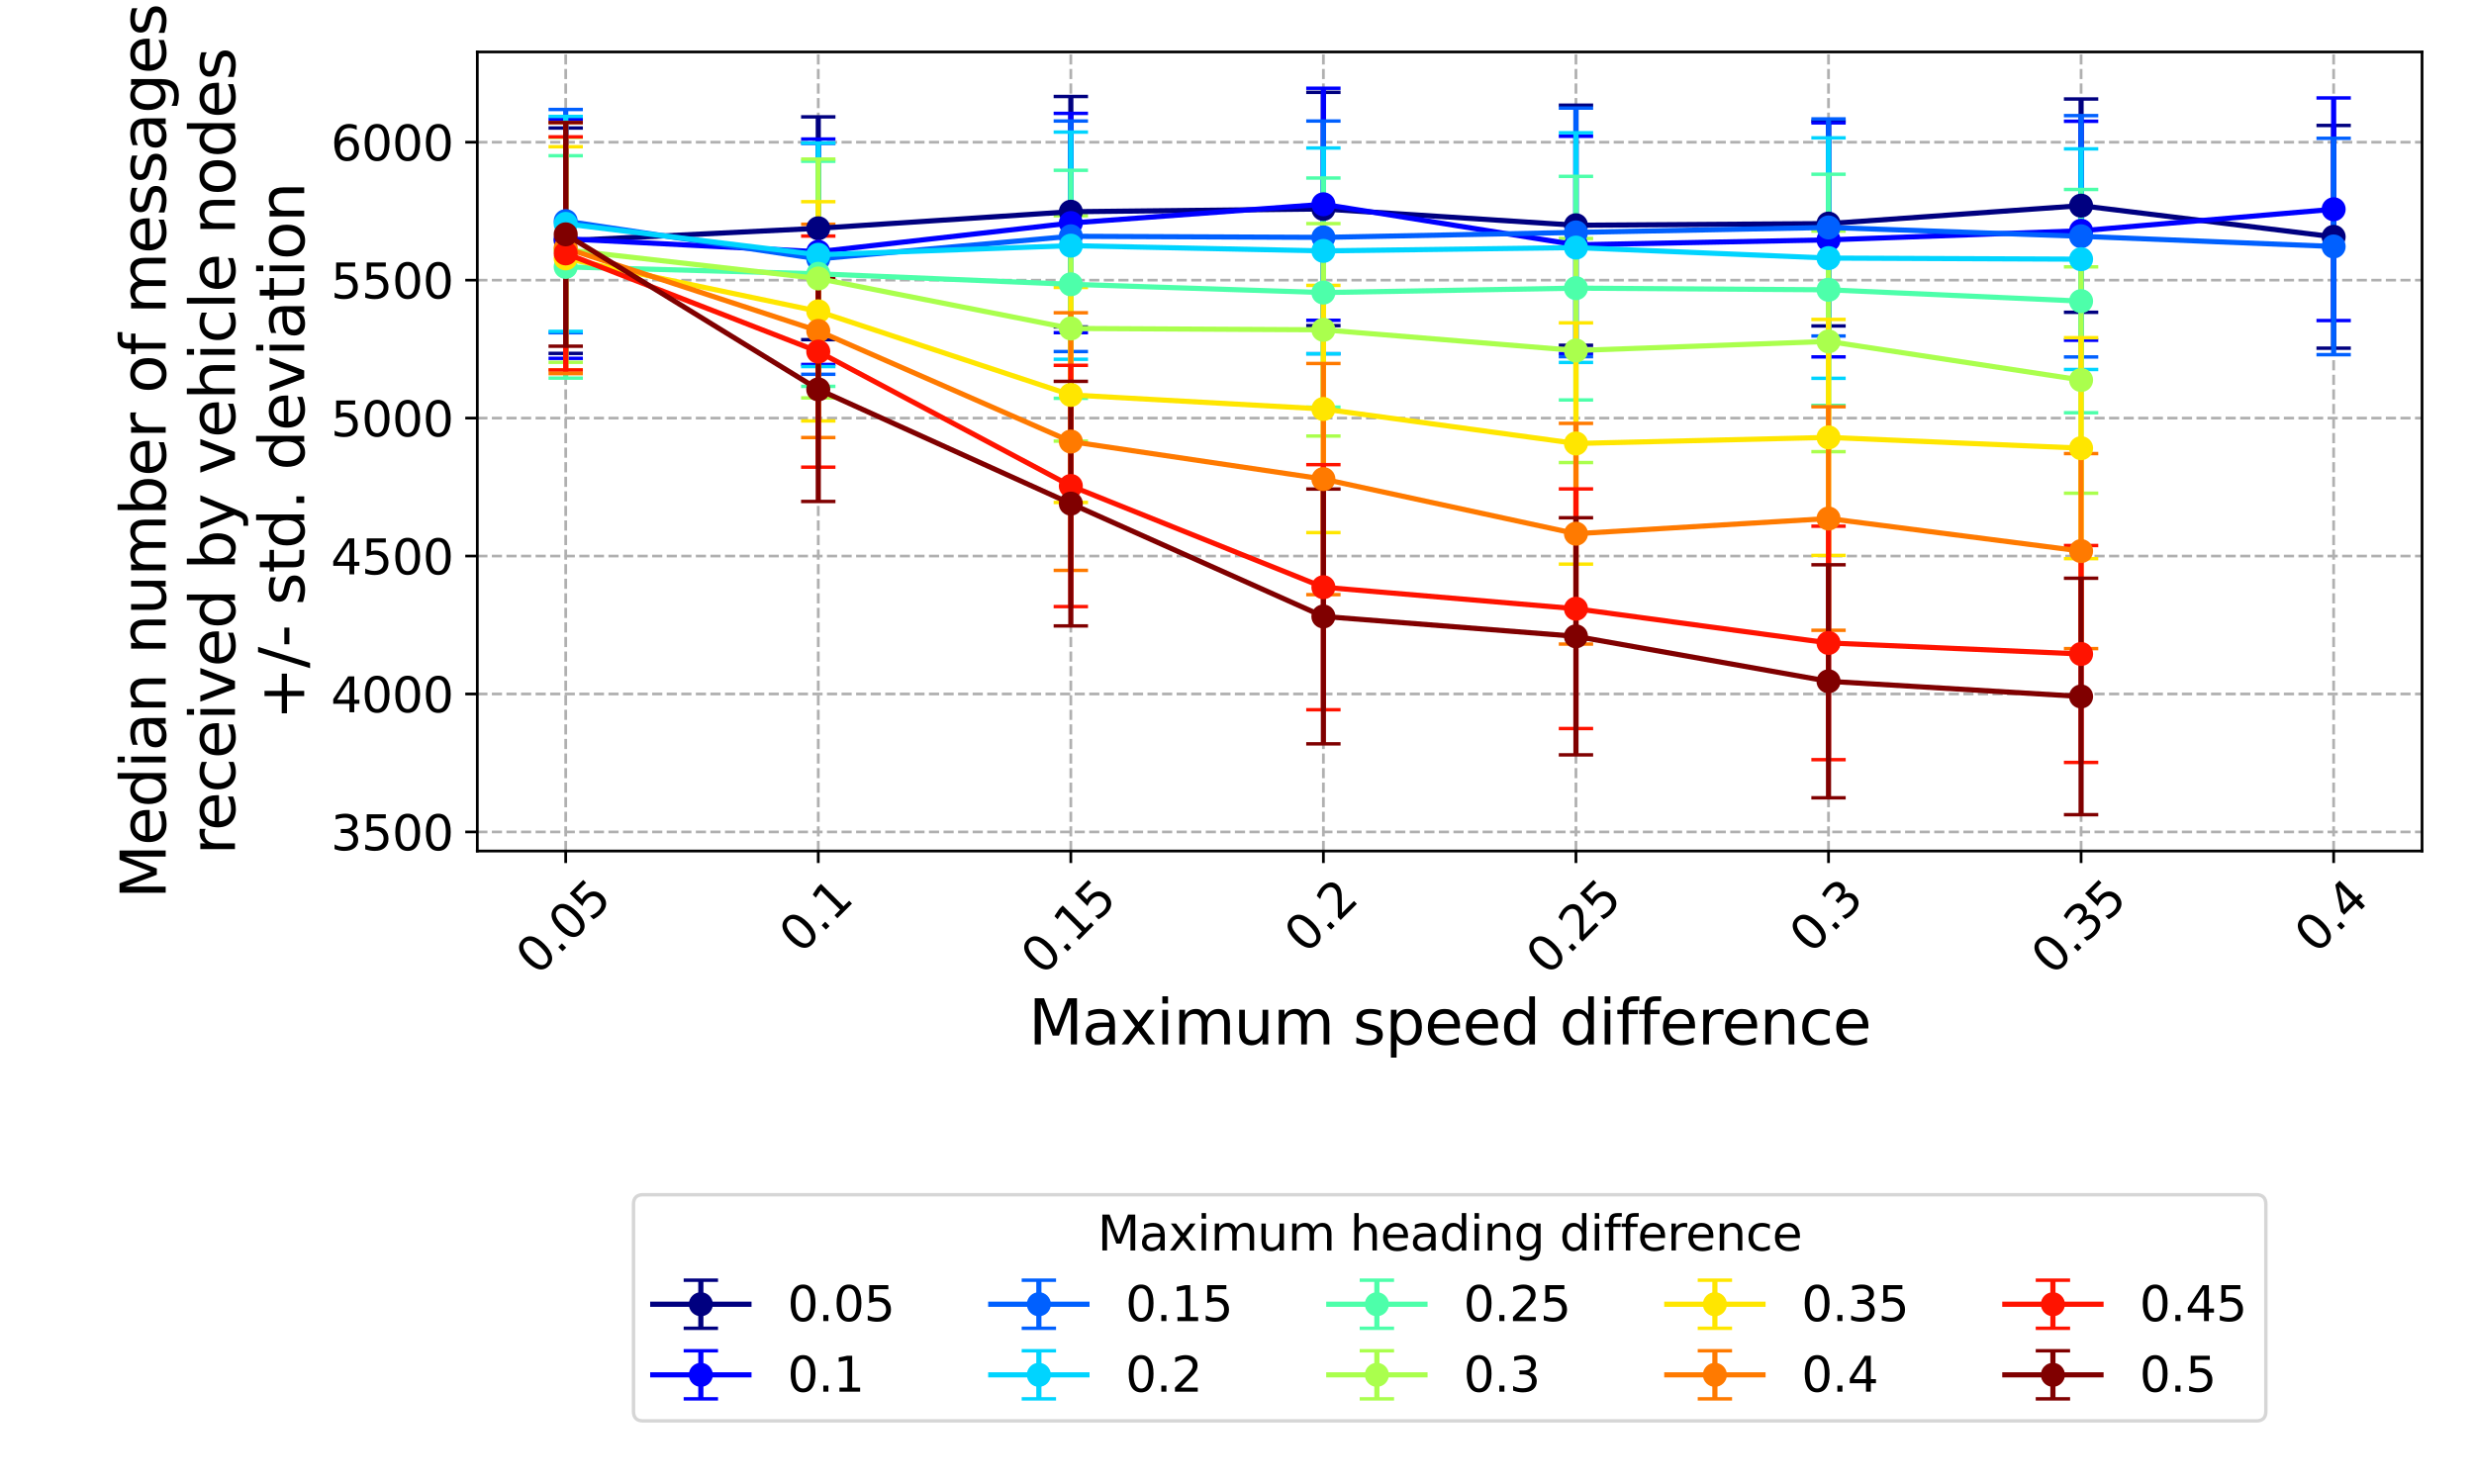 <?xml version="1.0" encoding="utf-8" standalone="no"?>
<!DOCTYPE svg PUBLIC "-//W3C//DTD SVG 1.1//EN"
  "http://www.w3.org/Graphics/SVG/1.1/DTD/svg11.dtd">
<svg xmlns:xlink="http://www.w3.org/1999/xlink" width="720pt" height="432pt" viewBox="0 0 720 432" xmlns="http://www.w3.org/2000/svg" version="1.1">
 <defs>
  <style type="text/css">*{stroke-linejoin: round; stroke-linecap: butt}</style>
 </defs>
 <g id="figure_1">
  <g id="patch_1">
   <path d="M 0 432 
L 720 432 
L 720 0 
L 0 0 
z
" style="fill: #ffffff"/>
  </g>
  <g id="axes_1">
   <g id="patch_2">
    <path d="M 138.908 247.736 
L 704.88 247.736 
L 704.88 15.12 
L 138.908 15.12 
z
" style="fill: #ffffff"/>
   </g>
   <g id="matplotlib.axis_1">
    <g id="xtick_1">
     <g id="line2d_1">
      <path d="M 164.634 247.736 
L 164.634 15.12 
" clip-path="url(#p3a53472c01)" style="fill: none; stroke-dasharray: 2.96,1.28; stroke-dashoffset: 0; stroke: #b0b0b0; stroke-width: 0.8"/>
     </g>
     <g id="line2d_2">
      <defs>
       <path id="mf24ed05cde" d="M 0 0 
L 0 3.5 
" style="stroke: #000000; stroke-width: 0.8"/>
      </defs>
      <g>
       <use xlink:href="#mf24ed05cde" x="164.634" y="247.736" style="stroke: #000000; stroke-width: 0.8"/>
      </g>
     </g>
     <g id="text_1">
      <!-- 0.05 -->
      <g transform="translate(156.345 284.3) rotate(-45) scale(0.14 -0.14)">
       <defs>
        <path id="DejaVuSans-30" d="M 2034 4250 
Q 1547 4250 1301 3770 
Q 1056 3291 1056 2328 
Q 1056 1369 1301 889 
Q 1547 409 2034 409 
Q 2525 409 2770 889 
Q 3016 1369 3016 2328 
Q 3016 3291 2770 3770 
Q 2525 4250 2034 4250 
z
M 2034 4750 
Q 2819 4750 3233 4129 
Q 3647 3509 3647 2328 
Q 3647 1150 3233 529 
Q 2819 -91 2034 -91 
Q 1250 -91 836 529 
Q 422 1150 422 2328 
Q 422 3509 836 4129 
Q 1250 4750 2034 4750 
z
" transform="scale(0.016)"/>
        <path id="DejaVuSans-2e" d="M 684 794 
L 1344 794 
L 1344 0 
L 684 0 
L 684 794 
z
" transform="scale(0.016)"/>
        <path id="DejaVuSans-35" d="M 691 4666 
L 3169 4666 
L 3169 4134 
L 1269 4134 
L 1269 2991 
Q 1406 3038 1543 3061 
Q 1681 3084 1819 3084 
Q 2600 3084 3056 2656 
Q 3513 2228 3513 1497 
Q 3513 744 3044 326 
Q 2575 -91 1722 -91 
Q 1428 -91 1123 -41 
Q 819 9 494 109 
L 494 744 
Q 775 591 1075 516 
Q 1375 441 1709 441 
Q 2250 441 2565 725 
Q 2881 1009 2881 1497 
Q 2881 1984 2565 2268 
Q 2250 2553 1709 2553 
Q 1456 2553 1204 2497 
Q 953 2441 691 2322 
L 691 4666 
z
" transform="scale(0.016)"/>
       </defs>
       <use xlink:href="#DejaVuSans-30"/>
       <use xlink:href="#DejaVuSans-2e" x="63.623"/>
       <use xlink:href="#DejaVuSans-30" x="95.41"/>
       <use xlink:href="#DejaVuSans-35" x="159.033"/>
      </g>
     </g>
    </g>
    <g id="xtick_2">
     <g id="line2d_3">
      <path d="M 238.137 247.736 
L 238.137 15.12 
" clip-path="url(#p3a53472c01)" style="fill: none; stroke-dasharray: 2.96,1.28; stroke-dashoffset: 0; stroke: #b0b0b0; stroke-width: 0.8"/>
     </g>
     <g id="line2d_4">
      <g>
       <use xlink:href="#mf24ed05cde" x="238.137" y="247.736" style="stroke: #000000; stroke-width: 0.8"/>
      </g>
     </g>
     <g id="text_2">
      <!-- 0.1 -->
      <g transform="translate(232.997 278.001) rotate(-45) scale(0.14 -0.14)">
       <defs>
        <path id="DejaVuSans-31" d="M 794 531 
L 1825 531 
L 1825 4091 
L 703 3866 
L 703 4441 
L 1819 4666 
L 2450 4666 
L 2450 531 
L 3481 531 
L 3481 0 
L 794 0 
L 794 531 
z
" transform="scale(0.016)"/>
       </defs>
       <use xlink:href="#DejaVuSans-30"/>
       <use xlink:href="#DejaVuSans-2e" x="63.623"/>
       <use xlink:href="#DejaVuSans-31" x="95.41"/>
      </g>
     </g>
    </g>
    <g id="xtick_3">
     <g id="line2d_5">
      <path d="M 311.64 247.736 
L 311.64 15.12 
" clip-path="url(#p3a53472c01)" style="fill: none; stroke-dasharray: 2.96,1.28; stroke-dashoffset: 0; stroke: #b0b0b0; stroke-width: 0.8"/>
     </g>
     <g id="line2d_6">
      <g>
       <use xlink:href="#mf24ed05cde" x="311.64" y="247.736" style="stroke: #000000; stroke-width: 0.8"/>
      </g>
     </g>
     <g id="text_3">
      <!-- 0.15 -->
      <g transform="translate(303.35 284.3) rotate(-45) scale(0.14 -0.14)">
       <use xlink:href="#DejaVuSans-30"/>
       <use xlink:href="#DejaVuSans-2e" x="63.623"/>
       <use xlink:href="#DejaVuSans-31" x="95.41"/>
       <use xlink:href="#DejaVuSans-35" x="159.033"/>
      </g>
     </g>
    </g>
    <g id="xtick_4">
     <g id="line2d_7">
      <path d="M 385.143 247.736 
L 385.143 15.12 
" clip-path="url(#p3a53472c01)" style="fill: none; stroke-dasharray: 2.96,1.28; stroke-dashoffset: 0; stroke: #b0b0b0; stroke-width: 0.8"/>
     </g>
     <g id="line2d_8">
      <g>
       <use xlink:href="#mf24ed05cde" x="385.143" y="247.736" style="stroke: #000000; stroke-width: 0.8"/>
      </g>
     </g>
     <g id="text_4">
      <!-- 0.2 -->
      <g transform="translate(380.003 278.001) rotate(-45) scale(0.14 -0.14)">
       <defs>
        <path id="DejaVuSans-32" d="M 1228 531 
L 3431 531 
L 3431 0 
L 469 0 
L 469 531 
Q 828 903 1448 1529 
Q 2069 2156 2228 2338 
Q 2531 2678 2651 2914 
Q 2772 3150 2772 3378 
Q 2772 3750 2511 3984 
Q 2250 4219 1831 4219 
Q 1534 4219 1204 4116 
Q 875 4013 500 3803 
L 500 4441 
Q 881 4594 1212 4672 
Q 1544 4750 1819 4750 
Q 2544 4750 2975 4387 
Q 3406 4025 3406 3419 
Q 3406 3131 3298 2873 
Q 3191 2616 2906 2266 
Q 2828 2175 2409 1742 
Q 1991 1309 1228 531 
z
" transform="scale(0.016)"/>
       </defs>
       <use xlink:href="#DejaVuSans-30"/>
       <use xlink:href="#DejaVuSans-2e" x="63.623"/>
       <use xlink:href="#DejaVuSans-32" x="95.41"/>
      </g>
     </g>
    </g>
    <g id="xtick_5">
     <g id="line2d_9">
      <path d="M 458.645 247.736 
L 458.645 15.12 
" clip-path="url(#p3a53472c01)" style="fill: none; stroke-dasharray: 2.96,1.28; stroke-dashoffset: 0; stroke: #b0b0b0; stroke-width: 0.8"/>
     </g>
     <g id="line2d_10">
      <g>
       <use xlink:href="#mf24ed05cde" x="458.645" y="247.736" style="stroke: #000000; stroke-width: 0.8"/>
      </g>
     </g>
     <g id="text_5">
      <!-- 0.25 -->
      <g transform="translate(450.356 284.3) rotate(-45) scale(0.14 -0.14)">
       <use xlink:href="#DejaVuSans-30"/>
       <use xlink:href="#DejaVuSans-2e" x="63.623"/>
       <use xlink:href="#DejaVuSans-32" x="95.41"/>
       <use xlink:href="#DejaVuSans-35" x="159.033"/>
      </g>
     </g>
    </g>
    <g id="xtick_6">
     <g id="line2d_11">
      <path d="M 532.148 247.736 
L 532.148 15.12 
" clip-path="url(#p3a53472c01)" style="fill: none; stroke-dasharray: 2.96,1.28; stroke-dashoffset: 0; stroke: #b0b0b0; stroke-width: 0.8"/>
     </g>
     <g id="line2d_12">
      <g>
       <use xlink:href="#mf24ed05cde" x="532.148" y="247.736" style="stroke: #000000; stroke-width: 0.8"/>
      </g>
     </g>
     <g id="text_6">
      <!-- 0.3 -->
      <g transform="translate(527.008 278.001) rotate(-45) scale(0.14 -0.14)">
       <defs>
        <path id="DejaVuSans-33" d="M 2597 2516 
Q 3050 2419 3304 2112 
Q 3559 1806 3559 1356 
Q 3559 666 3084 287 
Q 2609 -91 1734 -91 
Q 1441 -91 1130 -33 
Q 819 25 488 141 
L 488 750 
Q 750 597 1062 519 
Q 1375 441 1716 441 
Q 2309 441 2620 675 
Q 2931 909 2931 1356 
Q 2931 1769 2642 2001 
Q 2353 2234 1838 2234 
L 1294 2234 
L 1294 2753 
L 1863 2753 
Q 2328 2753 2575 2939 
Q 2822 3125 2822 3475 
Q 2822 3834 2567 4026 
Q 2313 4219 1838 4219 
Q 1578 4219 1281 4162 
Q 984 4106 628 3988 
L 628 4550 
Q 988 4650 1302 4700 
Q 1616 4750 1894 4750 
Q 2613 4750 3031 4423 
Q 3450 4097 3450 3541 
Q 3450 3153 3228 2886 
Q 3006 2619 2597 2516 
z
" transform="scale(0.016)"/>
       </defs>
       <use xlink:href="#DejaVuSans-30"/>
       <use xlink:href="#DejaVuSans-2e" x="63.623"/>
       <use xlink:href="#DejaVuSans-33" x="95.41"/>
      </g>
     </g>
    </g>
    <g id="xtick_7">
     <g id="line2d_13">
      <path d="M 605.651 247.736 
L 605.651 15.12 
" clip-path="url(#p3a53472c01)" style="fill: none; stroke-dasharray: 2.96,1.28; stroke-dashoffset: 0; stroke: #b0b0b0; stroke-width: 0.8"/>
     </g>
     <g id="line2d_14">
      <g>
       <use xlink:href="#mf24ed05cde" x="605.651" y="247.736" style="stroke: #000000; stroke-width: 0.8"/>
      </g>
     </g>
     <g id="text_7">
      <!-- 0.35 -->
      <g transform="translate(597.362 284.3) rotate(-45) scale(0.14 -0.14)">
       <use xlink:href="#DejaVuSans-30"/>
       <use xlink:href="#DejaVuSans-2e" x="63.623"/>
       <use xlink:href="#DejaVuSans-33" x="95.41"/>
       <use xlink:href="#DejaVuSans-35" x="159.033"/>
      </g>
     </g>
    </g>
    <g id="xtick_8">
     <g id="line2d_15">
      <path d="M 679.154 247.736 
L 679.154 15.12 
" clip-path="url(#p3a53472c01)" style="fill: none; stroke-dasharray: 2.96,1.28; stroke-dashoffset: 0; stroke: #b0b0b0; stroke-width: 0.8"/>
     </g>
     <g id="line2d_16">
      <g>
       <use xlink:href="#mf24ed05cde" x="679.154" y="247.736" style="stroke: #000000; stroke-width: 0.8"/>
      </g>
     </g>
     <g id="text_8">
      <!-- 0.4 -->
      <g transform="translate(674.014 278.001) rotate(-45) scale(0.14 -0.14)">
       <defs>
        <path id="DejaVuSans-34" d="M 2419 4116 
L 825 1625 
L 2419 1625 
L 2419 4116 
z
M 2253 4666 
L 3047 4666 
L 3047 1625 
L 3713 1625 
L 3713 1100 
L 3047 1100 
L 3047 0 
L 2419 0 
L 2419 1100 
L 313 1100 
L 313 1709 
L 2253 4666 
z
" transform="scale(0.016)"/>
       </defs>
       <use xlink:href="#DejaVuSans-30"/>
       <use xlink:href="#DejaVuSans-2e" x="63.623"/>
       <use xlink:href="#DejaVuSans-34" x="95.41"/>
      </g>
     </g>
    </g>
    <g id="text_9">
     <!-- Maximum speed difference -->
     <g transform="translate(299.324 304.036) scale(0.18 -0.18)">
      <defs>
       <path id="DejaVuSans-4d" d="M 628 4666 
L 1569 4666 
L 2759 1491 
L 3956 4666 
L 4897 4666 
L 4897 0 
L 4281 0 
L 4281 4097 
L 3078 897 
L 2444 897 
L 1241 4097 
L 1241 0 
L 628 0 
L 628 4666 
z
" transform="scale(0.016)"/>
       <path id="DejaVuSans-61" d="M 2194 1759 
Q 1497 1759 1228 1600 
Q 959 1441 959 1056 
Q 959 750 1161 570 
Q 1363 391 1709 391 
Q 2188 391 2477 730 
Q 2766 1069 2766 1631 
L 2766 1759 
L 2194 1759 
z
M 3341 1997 
L 3341 0 
L 2766 0 
L 2766 531 
Q 2569 213 2275 61 
Q 1981 -91 1556 -91 
Q 1019 -91 701 211 
Q 384 513 384 1019 
Q 384 1609 779 1909 
Q 1175 2209 1959 2209 
L 2766 2209 
L 2766 2266 
Q 2766 2663 2505 2880 
Q 2244 3097 1772 3097 
Q 1472 3097 1187 3025 
Q 903 2953 641 2809 
L 641 3341 
Q 956 3463 1253 3523 
Q 1550 3584 1831 3584 
Q 2591 3584 2966 3190 
Q 3341 2797 3341 1997 
z
" transform="scale(0.016)"/>
       <path id="DejaVuSans-78" d="M 3513 3500 
L 2247 1797 
L 3578 0 
L 2900 0 
L 1881 1375 
L 863 0 
L 184 0 
L 1544 1831 
L 300 3500 
L 978 3500 
L 1906 2253 
L 2834 3500 
L 3513 3500 
z
" transform="scale(0.016)"/>
       <path id="DejaVuSans-69" d="M 603 3500 
L 1178 3500 
L 1178 0 
L 603 0 
L 603 3500 
z
M 603 4863 
L 1178 4863 
L 1178 4134 
L 603 4134 
L 603 4863 
z
" transform="scale(0.016)"/>
       <path id="DejaVuSans-6d" d="M 3328 2828 
Q 3544 3216 3844 3400 
Q 4144 3584 4550 3584 
Q 5097 3584 5394 3201 
Q 5691 2819 5691 2113 
L 5691 0 
L 5113 0 
L 5113 2094 
Q 5113 2597 4934 2840 
Q 4756 3084 4391 3084 
Q 3944 3084 3684 2787 
Q 3425 2491 3425 1978 
L 3425 0 
L 2847 0 
L 2847 2094 
Q 2847 2600 2669 2842 
Q 2491 3084 2119 3084 
Q 1678 3084 1418 2786 
Q 1159 2488 1159 1978 
L 1159 0 
L 581 0 
L 581 3500 
L 1159 3500 
L 1159 2956 
Q 1356 3278 1631 3431 
Q 1906 3584 2284 3584 
Q 2666 3584 2933 3390 
Q 3200 3197 3328 2828 
z
" transform="scale(0.016)"/>
       <path id="DejaVuSans-75" d="M 544 1381 
L 544 3500 
L 1119 3500 
L 1119 1403 
Q 1119 906 1312 657 
Q 1506 409 1894 409 
Q 2359 409 2629 706 
Q 2900 1003 2900 1516 
L 2900 3500 
L 3475 3500 
L 3475 0 
L 2900 0 
L 2900 538 
Q 2691 219 2414 64 
Q 2138 -91 1772 -91 
Q 1169 -91 856 284 
Q 544 659 544 1381 
z
M 1991 3584 
L 1991 3584 
z
" transform="scale(0.016)"/>
       <path id="DejaVuSans-20" transform="scale(0.016)"/>
       <path id="DejaVuSans-73" d="M 2834 3397 
L 2834 2853 
Q 2591 2978 2328 3040 
Q 2066 3103 1784 3103 
Q 1356 3103 1142 2972 
Q 928 2841 928 2578 
Q 928 2378 1081 2264 
Q 1234 2150 1697 2047 
L 1894 2003 
Q 2506 1872 2764 1633 
Q 3022 1394 3022 966 
Q 3022 478 2636 193 
Q 2250 -91 1575 -91 
Q 1294 -91 989 -36 
Q 684 19 347 128 
L 347 722 
Q 666 556 975 473 
Q 1284 391 1588 391 
Q 1994 391 2212 530 
Q 2431 669 2431 922 
Q 2431 1156 2273 1281 
Q 2116 1406 1581 1522 
L 1381 1569 
Q 847 1681 609 1914 
Q 372 2147 372 2553 
Q 372 3047 722 3315 
Q 1072 3584 1716 3584 
Q 2034 3584 2315 3537 
Q 2597 3491 2834 3397 
z
" transform="scale(0.016)"/>
       <path id="DejaVuSans-70" d="M 1159 525 
L 1159 -1331 
L 581 -1331 
L 581 3500 
L 1159 3500 
L 1159 2969 
Q 1341 3281 1617 3432 
Q 1894 3584 2278 3584 
Q 2916 3584 3314 3078 
Q 3713 2572 3713 1747 
Q 3713 922 3314 415 
Q 2916 -91 2278 -91 
Q 1894 -91 1617 61 
Q 1341 213 1159 525 
z
M 3116 1747 
Q 3116 2381 2855 2742 
Q 2594 3103 2138 3103 
Q 1681 3103 1420 2742 
Q 1159 2381 1159 1747 
Q 1159 1113 1420 752 
Q 1681 391 2138 391 
Q 2594 391 2855 752 
Q 3116 1113 3116 1747 
z
" transform="scale(0.016)"/>
       <path id="DejaVuSans-65" d="M 3597 1894 
L 3597 1613 
L 953 1613 
Q 991 1019 1311 708 
Q 1631 397 2203 397 
Q 2534 397 2845 478 
Q 3156 559 3463 722 
L 3463 178 
Q 3153 47 2828 -22 
Q 2503 -91 2169 -91 
Q 1331 -91 842 396 
Q 353 884 353 1716 
Q 353 2575 817 3079 
Q 1281 3584 2069 3584 
Q 2775 3584 3186 3129 
Q 3597 2675 3597 1894 
z
M 3022 2063 
Q 3016 2534 2758 2815 
Q 2500 3097 2075 3097 
Q 1594 3097 1305 2825 
Q 1016 2553 972 2059 
L 3022 2063 
z
" transform="scale(0.016)"/>
       <path id="DejaVuSans-64" d="M 2906 2969 
L 2906 4863 
L 3481 4863 
L 3481 0 
L 2906 0 
L 2906 525 
Q 2725 213 2448 61 
Q 2172 -91 1784 -91 
Q 1150 -91 751 415 
Q 353 922 353 1747 
Q 353 2572 751 3078 
Q 1150 3584 1784 3584 
Q 2172 3584 2448 3432 
Q 2725 3281 2906 2969 
z
M 947 1747 
Q 947 1113 1208 752 
Q 1469 391 1925 391 
Q 2381 391 2643 752 
Q 2906 1113 2906 1747 
Q 2906 2381 2643 2742 
Q 2381 3103 1925 3103 
Q 1469 3103 1208 2742 
Q 947 2381 947 1747 
z
" transform="scale(0.016)"/>
       <path id="DejaVuSans-66" d="M 2375 4863 
L 2375 4384 
L 1825 4384 
Q 1516 4384 1395 4259 
Q 1275 4134 1275 3809 
L 1275 3500 
L 2222 3500 
L 2222 3053 
L 1275 3053 
L 1275 0 
L 697 0 
L 697 3053 
L 147 3053 
L 147 3500 
L 697 3500 
L 697 3744 
Q 697 4328 969 4595 
Q 1241 4863 1831 4863 
L 2375 4863 
z
" transform="scale(0.016)"/>
       <path id="DejaVuSans-72" d="M 2631 2963 
Q 2534 3019 2420 3045 
Q 2306 3072 2169 3072 
Q 1681 3072 1420 2755 
Q 1159 2438 1159 1844 
L 1159 0 
L 581 0 
L 581 3500 
L 1159 3500 
L 1159 2956 
Q 1341 3275 1631 3429 
Q 1922 3584 2338 3584 
Q 2397 3584 2469 3576 
Q 2541 3569 2628 3553 
L 2631 2963 
z
" transform="scale(0.016)"/>
       <path id="DejaVuSans-6e" d="M 3513 2113 
L 3513 0 
L 2938 0 
L 2938 2094 
Q 2938 2591 2744 2837 
Q 2550 3084 2163 3084 
Q 1697 3084 1428 2787 
Q 1159 2491 1159 1978 
L 1159 0 
L 581 0 
L 581 3500 
L 1159 3500 
L 1159 2956 
Q 1366 3272 1645 3428 
Q 1925 3584 2291 3584 
Q 2894 3584 3203 3211 
Q 3513 2838 3513 2113 
z
" transform="scale(0.016)"/>
       <path id="DejaVuSans-63" d="M 3122 3366 
L 3122 2828 
Q 2878 2963 2633 3030 
Q 2388 3097 2138 3097 
Q 1578 3097 1268 2742 
Q 959 2388 959 1747 
Q 959 1106 1268 751 
Q 1578 397 2138 397 
Q 2388 397 2633 464 
Q 2878 531 3122 666 
L 3122 134 
Q 2881 22 2623 -34 
Q 2366 -91 2075 -91 
Q 1284 -91 818 406 
Q 353 903 353 1747 
Q 353 2603 823 3093 
Q 1294 3584 2113 3584 
Q 2378 3584 2631 3529 
Q 2884 3475 3122 3366 
z
" transform="scale(0.016)"/>
      </defs>
      <use xlink:href="#DejaVuSans-4d"/>
      <use xlink:href="#DejaVuSans-61" x="86.279"/>
      <use xlink:href="#DejaVuSans-78" x="147.559"/>
      <use xlink:href="#DejaVuSans-69" x="206.738"/>
      <use xlink:href="#DejaVuSans-6d" x="234.521"/>
      <use xlink:href="#DejaVuSans-75" x="331.934"/>
      <use xlink:href="#DejaVuSans-6d" x="395.312"/>
      <use xlink:href="#DejaVuSans-20" x="492.725"/>
      <use xlink:href="#DejaVuSans-73" x="524.512"/>
      <use xlink:href="#DejaVuSans-70" x="576.611"/>
      <use xlink:href="#DejaVuSans-65" x="640.088"/>
      <use xlink:href="#DejaVuSans-65" x="701.611"/>
      <use xlink:href="#DejaVuSans-64" x="763.135"/>
      <use xlink:href="#DejaVuSans-20" x="826.611"/>
      <use xlink:href="#DejaVuSans-64" x="858.398"/>
      <use xlink:href="#DejaVuSans-69" x="921.875"/>
      <use xlink:href="#DejaVuSans-66" x="949.658"/>
      <use xlink:href="#DejaVuSans-66" x="984.863"/>
      <use xlink:href="#DejaVuSans-65" x="1020.068"/>
      <use xlink:href="#DejaVuSans-72" x="1081.592"/>
      <use xlink:href="#DejaVuSans-65" x="1120.455"/>
      <use xlink:href="#DejaVuSans-6e" x="1181.979"/>
      <use xlink:href="#DejaVuSans-63" x="1245.357"/>
      <use xlink:href="#DejaVuSans-65" x="1300.338"/>
     </g>
    </g>
   </g>
   <g id="matplotlib.axis_2">
    <g id="ytick_1">
     <g id="line2d_17">
      <path d="M 138.908 242.18 
L 704.88 242.18 
" clip-path="url(#p3a53472c01)" style="fill: none; stroke-dasharray: 2.96,1.28; stroke-dashoffset: 0; stroke: #b0b0b0; stroke-width: 0.8"/>
     </g>
     <g id="line2d_18">
      <defs>
       <path id="md0a5c5ad03" d="M 0 0 
L -3.5 0 
" style="stroke: #000000; stroke-width: 0.8"/>
      </defs>
      <g>
       <use xlink:href="#md0a5c5ad03" x="138.908" y="242.18" style="stroke: #000000; stroke-width: 0.8"/>
      </g>
     </g>
     <g id="text_10">
      <!-- 3500 -->
      <g transform="translate(96.278 247.499) scale(0.14 -0.14)">
       <use xlink:href="#DejaVuSans-33"/>
       <use xlink:href="#DejaVuSans-35" x="63.623"/>
       <use xlink:href="#DejaVuSans-30" x="127.246"/>
       <use xlink:href="#DejaVuSans-30" x="190.869"/>
      </g>
     </g>
    </g>
    <g id="ytick_2">
     <g id="line2d_19">
      <path d="M 138.908 202.023 
L 704.88 202.023 
" clip-path="url(#p3a53472c01)" style="fill: none; stroke-dasharray: 2.96,1.28; stroke-dashoffset: 0; stroke: #b0b0b0; stroke-width: 0.8"/>
     </g>
     <g id="line2d_20">
      <g>
       <use xlink:href="#md0a5c5ad03" x="138.908" y="202.023" style="stroke: #000000; stroke-width: 0.8"/>
      </g>
     </g>
     <g id="text_11">
      <!-- 4000 -->
      <g transform="translate(96.278 207.342) scale(0.14 -0.14)">
       <use xlink:href="#DejaVuSans-34"/>
       <use xlink:href="#DejaVuSans-30" x="63.623"/>
       <use xlink:href="#DejaVuSans-30" x="127.246"/>
       <use xlink:href="#DejaVuSans-30" x="190.869"/>
      </g>
     </g>
    </g>
    <g id="ytick_3">
     <g id="line2d_21">
      <path d="M 138.908 161.866 
L 704.88 161.866 
" clip-path="url(#p3a53472c01)" style="fill: none; stroke-dasharray: 2.96,1.28; stroke-dashoffset: 0; stroke: #b0b0b0; stroke-width: 0.8"/>
     </g>
     <g id="line2d_22">
      <g>
       <use xlink:href="#md0a5c5ad03" x="138.908" y="161.866" style="stroke: #000000; stroke-width: 0.8"/>
      </g>
     </g>
     <g id="text_12">
      <!-- 4500 -->
      <g transform="translate(96.278 167.185) scale(0.14 -0.14)">
       <use xlink:href="#DejaVuSans-34"/>
       <use xlink:href="#DejaVuSans-35" x="63.623"/>
       <use xlink:href="#DejaVuSans-30" x="127.246"/>
       <use xlink:href="#DejaVuSans-30" x="190.869"/>
      </g>
     </g>
    </g>
    <g id="ytick_4">
     <g id="line2d_23">
      <path d="M 138.908 121.709 
L 704.88 121.709 
" clip-path="url(#p3a53472c01)" style="fill: none; stroke-dasharray: 2.96,1.28; stroke-dashoffset: 0; stroke: #b0b0b0; stroke-width: 0.8"/>
     </g>
     <g id="line2d_24">
      <g>
       <use xlink:href="#md0a5c5ad03" x="138.908" y="121.709" style="stroke: #000000; stroke-width: 0.8"/>
      </g>
     </g>
     <g id="text_13">
      <!-- 5000 -->
      <g transform="translate(96.278 127.028) scale(0.14 -0.14)">
       <use xlink:href="#DejaVuSans-35"/>
       <use xlink:href="#DejaVuSans-30" x="63.623"/>
       <use xlink:href="#DejaVuSans-30" x="127.246"/>
       <use xlink:href="#DejaVuSans-30" x="190.869"/>
      </g>
     </g>
    </g>
    <g id="ytick_5">
     <g id="line2d_25">
      <path d="M 138.908 81.553 
L 704.88 81.553 
" clip-path="url(#p3a53472c01)" style="fill: none; stroke-dasharray: 2.96,1.28; stroke-dashoffset: 0; stroke: #b0b0b0; stroke-width: 0.8"/>
     </g>
     <g id="line2d_26">
      <g>
       <use xlink:href="#md0a5c5ad03" x="138.908" y="81.553" style="stroke: #000000; stroke-width: 0.8"/>
      </g>
     </g>
     <g id="text_14">
      <!-- 5500 -->
      <g transform="translate(96.278 86.872) scale(0.14 -0.14)">
       <use xlink:href="#DejaVuSans-35"/>
       <use xlink:href="#DejaVuSans-35" x="63.623"/>
       <use xlink:href="#DejaVuSans-30" x="127.246"/>
       <use xlink:href="#DejaVuSans-30" x="190.869"/>
      </g>
     </g>
    </g>
    <g id="ytick_6">
     <g id="line2d_27">
      <path d="M 138.908 41.396 
L 704.88 41.396 
" clip-path="url(#p3a53472c01)" style="fill: none; stroke-dasharray: 2.96,1.28; stroke-dashoffset: 0; stroke: #b0b0b0; stroke-width: 0.8"/>
     </g>
     <g id="line2d_28">
      <g>
       <use xlink:href="#md0a5c5ad03" x="138.908" y="41.396" style="stroke: #000000; stroke-width: 0.8"/>
      </g>
     </g>
     <g id="text_15">
      <!-- 6000 -->
      <g transform="translate(96.278 46.715) scale(0.14 -0.14)">
       <defs>
        <path id="DejaVuSans-36" d="M 2113 2584 
Q 1688 2584 1439 2293 
Q 1191 2003 1191 1497 
Q 1191 994 1439 701 
Q 1688 409 2113 409 
Q 2538 409 2786 701 
Q 3034 994 3034 1497 
Q 3034 2003 2786 2293 
Q 2538 2584 2113 2584 
z
M 3366 4563 
L 3366 3988 
Q 3128 4100 2886 4159 
Q 2644 4219 2406 4219 
Q 1781 4219 1451 3797 
Q 1122 3375 1075 2522 
Q 1259 2794 1537 2939 
Q 1816 3084 2150 3084 
Q 2853 3084 3261 2657 
Q 3669 2231 3669 1497 
Q 3669 778 3244 343 
Q 2819 -91 2113 -91 
Q 1303 -91 875 529 
Q 447 1150 447 2328 
Q 447 3434 972 4092 
Q 1497 4750 2381 4750 
Q 2619 4750 2861 4703 
Q 3103 4656 3366 4563 
z
" transform="scale(0.016)"/>
       </defs>
       <use xlink:href="#DejaVuSans-36"/>
       <use xlink:href="#DejaVuSans-30" x="63.623"/>
       <use xlink:href="#DejaVuSans-30" x="127.246"/>
       <use xlink:href="#DejaVuSans-30" x="190.869"/>
      </g>
     </g>
    </g>
    <g id="text_16">
     <!--  -->
     <g transform="translate(28.066 131.428) rotate(-90) scale(0.18 -0.18)"/>
     <!-- Median number of messages -->
     <g transform="translate(48.222 261.682) rotate(-90) scale(0.18 -0.18)">
      <defs>
       <path id="DejaVuSans-62" d="M 3116 1747 
Q 3116 2381 2855 2742 
Q 2594 3103 2138 3103 
Q 1681 3103 1420 2742 
Q 1159 2381 1159 1747 
Q 1159 1113 1420 752 
Q 1681 391 2138 391 
Q 2594 391 2855 752 
Q 3116 1113 3116 1747 
z
M 1159 2969 
Q 1341 3281 1617 3432 
Q 1894 3584 2278 3584 
Q 2916 3584 3314 3078 
Q 3713 2572 3713 1747 
Q 3713 922 3314 415 
Q 2916 -91 2278 -91 
Q 1894 -91 1617 61 
Q 1341 213 1159 525 
L 1159 0 
L 581 0 
L 581 4863 
L 1159 4863 
L 1159 2969 
z
" transform="scale(0.016)"/>
       <path id="DejaVuSans-6f" d="M 1959 3097 
Q 1497 3097 1228 2736 
Q 959 2375 959 1747 
Q 959 1119 1226 758 
Q 1494 397 1959 397 
Q 2419 397 2687 759 
Q 2956 1122 2956 1747 
Q 2956 2369 2687 2733 
Q 2419 3097 1959 3097 
z
M 1959 3584 
Q 2709 3584 3137 3096 
Q 3566 2609 3566 1747 
Q 3566 888 3137 398 
Q 2709 -91 1959 -91 
Q 1206 -91 779 398 
Q 353 888 353 1747 
Q 353 2609 779 3096 
Q 1206 3584 1959 3584 
z
" transform="scale(0.016)"/>
       <path id="DejaVuSans-67" d="M 2906 1791 
Q 2906 2416 2648 2759 
Q 2391 3103 1925 3103 
Q 1463 3103 1205 2759 
Q 947 2416 947 1791 
Q 947 1169 1205 825 
Q 1463 481 1925 481 
Q 2391 481 2648 825 
Q 2906 1169 2906 1791 
z
M 3481 434 
Q 3481 -459 3084 -895 
Q 2688 -1331 1869 -1331 
Q 1566 -1331 1297 -1286 
Q 1028 -1241 775 -1147 
L 775 -588 
Q 1028 -725 1275 -790 
Q 1522 -856 1778 -856 
Q 2344 -856 2625 -561 
Q 2906 -266 2906 331 
L 2906 616 
Q 2728 306 2450 153 
Q 2172 0 1784 0 
Q 1141 0 747 490 
Q 353 981 353 1791 
Q 353 2603 747 3093 
Q 1141 3584 1784 3584 
Q 2172 3584 2450 3431 
Q 2728 3278 2906 2969 
L 2906 3500 
L 3481 3500 
L 3481 434 
z
" transform="scale(0.016)"/>
      </defs>
      <use xlink:href="#DejaVuSans-4d"/>
      <use xlink:href="#DejaVuSans-65" x="86.279"/>
      <use xlink:href="#DejaVuSans-64" x="147.803"/>
      <use xlink:href="#DejaVuSans-69" x="211.279"/>
      <use xlink:href="#DejaVuSans-61" x="239.062"/>
      <use xlink:href="#DejaVuSans-6e" x="300.342"/>
      <use xlink:href="#DejaVuSans-20" x="363.721"/>
      <use xlink:href="#DejaVuSans-6e" x="395.508"/>
      <use xlink:href="#DejaVuSans-75" x="458.887"/>
      <use xlink:href="#DejaVuSans-6d" x="522.266"/>
      <use xlink:href="#DejaVuSans-62" x="619.678"/>
      <use xlink:href="#DejaVuSans-65" x="683.154"/>
      <use xlink:href="#DejaVuSans-72" x="744.678"/>
      <use xlink:href="#DejaVuSans-20" x="785.791"/>
      <use xlink:href="#DejaVuSans-6f" x="817.578"/>
      <use xlink:href="#DejaVuSans-66" x="878.76"/>
      <use xlink:href="#DejaVuSans-20" x="913.965"/>
      <use xlink:href="#DejaVuSans-6d" x="945.752"/>
      <use xlink:href="#DejaVuSans-65" x="1043.164"/>
      <use xlink:href="#DejaVuSans-73" x="1104.688"/>
      <use xlink:href="#DejaVuSans-73" x="1156.787"/>
      <use xlink:href="#DejaVuSans-61" x="1208.887"/>
      <use xlink:href="#DejaVuSans-67" x="1270.166"/>
      <use xlink:href="#DejaVuSans-65" x="1333.643"/>
      <use xlink:href="#DejaVuSans-73" x="1395.166"/>
     </g>
     <!-- received by vehicle nodes -->
     <g transform="translate(68.379 248.856) rotate(-90) scale(0.18 -0.18)">
      <defs>
       <path id="DejaVuSans-76" d="M 191 3500 
L 800 3500 
L 1894 563 
L 2988 3500 
L 3597 3500 
L 2284 0 
L 1503 0 
L 191 3500 
z
" transform="scale(0.016)"/>
       <path id="DejaVuSans-79" d="M 2059 -325 
Q 1816 -950 1584 -1140 
Q 1353 -1331 966 -1331 
L 506 -1331 
L 506 -850 
L 844 -850 
Q 1081 -850 1212 -737 
Q 1344 -625 1503 -206 
L 1606 56 
L 191 3500 
L 800 3500 
L 1894 763 
L 2988 3500 
L 3597 3500 
L 2059 -325 
z
" transform="scale(0.016)"/>
       <path id="DejaVuSans-68" d="M 3513 2113 
L 3513 0 
L 2938 0 
L 2938 2094 
Q 2938 2591 2744 2837 
Q 2550 3084 2163 3084 
Q 1697 3084 1428 2787 
Q 1159 2491 1159 1978 
L 1159 0 
L 581 0 
L 581 4863 
L 1159 4863 
L 1159 2956 
Q 1366 3272 1645 3428 
Q 1925 3584 2291 3584 
Q 2894 3584 3203 3211 
Q 3513 2838 3513 2113 
z
" transform="scale(0.016)"/>
       <path id="DejaVuSans-6c" d="M 603 4863 
L 1178 4863 
L 1178 0 
L 603 0 
L 603 4863 
z
" transform="scale(0.016)"/>
      </defs>
      <use xlink:href="#DejaVuSans-72"/>
      <use xlink:href="#DejaVuSans-65" x="38.863"/>
      <use xlink:href="#DejaVuSans-63" x="100.387"/>
      <use xlink:href="#DejaVuSans-65" x="155.367"/>
      <use xlink:href="#DejaVuSans-69" x="216.891"/>
      <use xlink:href="#DejaVuSans-76" x="244.674"/>
      <use xlink:href="#DejaVuSans-65" x="303.854"/>
      <use xlink:href="#DejaVuSans-64" x="365.377"/>
      <use xlink:href="#DejaVuSans-20" x="428.854"/>
      <use xlink:href="#DejaVuSans-62" x="460.641"/>
      <use xlink:href="#DejaVuSans-79" x="524.117"/>
      <use xlink:href="#DejaVuSans-20" x="583.297"/>
      <use xlink:href="#DejaVuSans-76" x="615.084"/>
      <use xlink:href="#DejaVuSans-65" x="674.264"/>
      <use xlink:href="#DejaVuSans-68" x="735.787"/>
      <use xlink:href="#DejaVuSans-69" x="799.166"/>
      <use xlink:href="#DejaVuSans-63" x="826.949"/>
      <use xlink:href="#DejaVuSans-6c" x="881.93"/>
      <use xlink:href="#DejaVuSans-65" x="909.713"/>
      <use xlink:href="#DejaVuSans-20" x="971.236"/>
      <use xlink:href="#DejaVuSans-6e" x="1003.023"/>
      <use xlink:href="#DejaVuSans-6f" x="1066.402"/>
      <use xlink:href="#DejaVuSans-64" x="1127.584"/>
      <use xlink:href="#DejaVuSans-65" x="1191.061"/>
      <use xlink:href="#DejaVuSans-73" x="1252.584"/>
     </g>
     <!-- +/- std. deviation -->
     <g transform="translate(88.535 209.593) rotate(-90) scale(0.18 -0.18)">
      <defs>
       <path id="DejaVuSans-2b" d="M 2944 4013 
L 2944 2272 
L 4684 2272 
L 4684 1741 
L 2944 1741 
L 2944 0 
L 2419 0 
L 2419 1741 
L 678 1741 
L 678 2272 
L 2419 2272 
L 2419 4013 
L 2944 4013 
z
" transform="scale(0.016)"/>
       <path id="DejaVuSans-2f" d="M 1625 4666 
L 2156 4666 
L 531 -594 
L 0 -594 
L 1625 4666 
z
" transform="scale(0.016)"/>
       <path id="DejaVuSans-2d" d="M 313 2009 
L 1997 2009 
L 1997 1497 
L 313 1497 
L 313 2009 
z
" transform="scale(0.016)"/>
       <path id="DejaVuSans-74" d="M 1172 4494 
L 1172 3500 
L 2356 3500 
L 2356 3053 
L 1172 3053 
L 1172 1153 
Q 1172 725 1289 603 
Q 1406 481 1766 481 
L 2356 481 
L 2356 0 
L 1766 0 
Q 1100 0 847 248 
Q 594 497 594 1153 
L 594 3053 
L 172 3053 
L 172 3500 
L 594 3500 
L 594 4494 
L 1172 4494 
z
" transform="scale(0.016)"/>
      </defs>
      <use xlink:href="#DejaVuSans-2b"/>
      <use xlink:href="#DejaVuSans-2f" x="83.789"/>
      <use xlink:href="#DejaVuSans-2d" x="117.48"/>
      <use xlink:href="#DejaVuSans-20" x="153.564"/>
      <use xlink:href="#DejaVuSans-73" x="185.352"/>
      <use xlink:href="#DejaVuSans-74" x="237.451"/>
      <use xlink:href="#DejaVuSans-64" x="276.66"/>
      <use xlink:href="#DejaVuSans-2e" x="340.137"/>
      <use xlink:href="#DejaVuSans-20" x="371.924"/>
      <use xlink:href="#DejaVuSans-64" x="403.711"/>
      <use xlink:href="#DejaVuSans-65" x="467.188"/>
      <use xlink:href="#DejaVuSans-76" x="528.711"/>
      <use xlink:href="#DejaVuSans-69" x="587.891"/>
      <use xlink:href="#DejaVuSans-61" x="615.674"/>
      <use xlink:href="#DejaVuSans-74" x="676.953"/>
      <use xlink:href="#DejaVuSans-69" x="716.162"/>
      <use xlink:href="#DejaVuSans-6f" x="743.945"/>
      <use xlink:href="#DejaVuSans-6e" x="805.127"/>
     </g>
    </g>
   </g>
   <g id="LineCollection_1">
    <path d="M 164.634 102.864 
L 164.634 37.272 
" clip-path="url(#p3a53472c01)" style="fill: none; stroke: #000080; stroke-width: 1.5"/>
    <path d="M 238.137 98.888 
L 238.137 34.019 
" clip-path="url(#p3a53472c01)" style="fill: none; stroke: #000080; stroke-width: 1.5"/>
    <path d="M 311.64 95.183 
L 311.64 28.087 
" clip-path="url(#p3a53472c01)" style="fill: none; stroke: #000080; stroke-width: 1.5"/>
    <path d="M 385.143 94.79 
L 385.143 26.873 
" clip-path="url(#p3a53472c01)" style="fill: none; stroke: #000080; stroke-width: 1.5"/>
    <path d="M 458.645 100.509 
L 458.645 30.632 
" clip-path="url(#p3a53472c01)" style="fill: none; stroke: #000080; stroke-width: 1.5"/>
    <path d="M 532.148 94.886 
L 532.148 35.291 
" clip-path="url(#p3a53472c01)" style="fill: none; stroke: #000080; stroke-width: 1.5"/>
    <path d="M 605.651 90.913 
L 605.651 28.823 
" clip-path="url(#p3a53472c01)" style="fill: none; stroke: #000080; stroke-width: 1.5"/>
    <path d="M 679.154 101.365 
L 679.154 36.522 
" clip-path="url(#p3a53472c01)" style="fill: none; stroke: #000080; stroke-width: 1.5"/>
   </g>
   <g id="line2d_29">
    <defs>
     <path id="mfa01f8f3a9" d="M 5 0 
L -5 -0 
" style="stroke: #000080"/>
    </defs>
    <g clip-path="url(#p3a53472c01)">
     <use xlink:href="#mfa01f8f3a9" x="164.634" y="102.864" style="fill: #000080; stroke: #000080"/>
     <use xlink:href="#mfa01f8f3a9" x="238.137" y="98.888" style="fill: #000080; stroke: #000080"/>
     <use xlink:href="#mfa01f8f3a9" x="311.64" y="95.183" style="fill: #000080; stroke: #000080"/>
     <use xlink:href="#mfa01f8f3a9" x="385.143" y="94.79" style="fill: #000080; stroke: #000080"/>
     <use xlink:href="#mfa01f8f3a9" x="458.645" y="100.509" style="fill: #000080; stroke: #000080"/>
     <use xlink:href="#mfa01f8f3a9" x="532.148" y="94.886" style="fill: #000080; stroke: #000080"/>
     <use xlink:href="#mfa01f8f3a9" x="605.651" y="90.913" style="fill: #000080; stroke: #000080"/>
     <use xlink:href="#mfa01f8f3a9" x="679.154" y="101.365" style="fill: #000080; stroke: #000080"/>
    </g>
   </g>
   <g id="line2d_30">
    <g clip-path="url(#p3a53472c01)">
     <use xlink:href="#mfa01f8f3a9" x="164.634" y="37.272" style="fill: #000080; stroke: #000080"/>
     <use xlink:href="#mfa01f8f3a9" x="238.137" y="34.019" style="fill: #000080; stroke: #000080"/>
     <use xlink:href="#mfa01f8f3a9" x="311.64" y="28.087" style="fill: #000080; stroke: #000080"/>
     <use xlink:href="#mfa01f8f3a9" x="385.143" y="26.873" style="fill: #000080; stroke: #000080"/>
     <use xlink:href="#mfa01f8f3a9" x="458.645" y="30.632" style="fill: #000080; stroke: #000080"/>
     <use xlink:href="#mfa01f8f3a9" x="532.148" y="35.291" style="fill: #000080; stroke: #000080"/>
     <use xlink:href="#mfa01f8f3a9" x="605.651" y="28.823" style="fill: #000080; stroke: #000080"/>
     <use xlink:href="#mfa01f8f3a9" x="679.154" y="36.522" style="fill: #000080; stroke: #000080"/>
    </g>
   </g>
   <g id="LineCollection_2">
    <path d="M 164.634 104.322 
L 164.634 34.689 
" clip-path="url(#p3a53472c01)" style="fill: none; stroke: #0000ff; stroke-width: 1.5"/>
    <path d="M 238.137 106.094 
L 238.137 40.467 
" clip-path="url(#p3a53472c01)" style="fill: none; stroke: #0000ff; stroke-width: 1.5"/>
    <path d="M 311.64 96.846 
L 311.64 33.01 
" clip-path="url(#p3a53472c01)" style="fill: none; stroke: #0000ff; stroke-width: 1.5"/>
    <path d="M 385.143 93.24 
L 385.143 25.693 
" clip-path="url(#p3a53472c01)" style="fill: none; stroke: #0000ff; stroke-width: 1.5"/>
    <path d="M 458.645 102.884 
L 458.645 39.661 
" clip-path="url(#p3a53472c01)" style="fill: none; stroke: #0000ff; stroke-width: 1.5"/>
    <path d="M 532.148 103.893 
L 532.148 35.761 
" clip-path="url(#p3a53472c01)" style="fill: none; stroke: #0000ff; stroke-width: 1.5"/>
    <path d="M 605.651 99.055 
L 605.651 35.299 
" clip-path="url(#p3a53472c01)" style="fill: none; stroke: #0000ff; stroke-width: 1.5"/>
    <path d="M 679.154 93.306 
L 679.154 28.518 
" clip-path="url(#p3a53472c01)" style="fill: none; stroke: #0000ff; stroke-width: 1.5"/>
   </g>
   <g id="line2d_31">
    <defs>
     <path id="m766fdc7719" d="M 5 0 
L -5 -0 
" style="stroke: #0000ff"/>
    </defs>
    <g clip-path="url(#p3a53472c01)">
     <use xlink:href="#m766fdc7719" x="164.634" y="104.322" style="fill: #0000ff; stroke: #0000ff"/>
     <use xlink:href="#m766fdc7719" x="238.137" y="106.094" style="fill: #0000ff; stroke: #0000ff"/>
     <use xlink:href="#m766fdc7719" x="311.64" y="96.846" style="fill: #0000ff; stroke: #0000ff"/>
     <use xlink:href="#m766fdc7719" x="385.143" y="93.24" style="fill: #0000ff; stroke: #0000ff"/>
     <use xlink:href="#m766fdc7719" x="458.645" y="102.884" style="fill: #0000ff; stroke: #0000ff"/>
     <use xlink:href="#m766fdc7719" x="532.148" y="103.893" style="fill: #0000ff; stroke: #0000ff"/>
     <use xlink:href="#m766fdc7719" x="605.651" y="99.055" style="fill: #0000ff; stroke: #0000ff"/>
     <use xlink:href="#m766fdc7719" x="679.154" y="93.306" style="fill: #0000ff; stroke: #0000ff"/>
    </g>
   </g>
   <g id="line2d_32">
    <g clip-path="url(#p3a53472c01)">
     <use xlink:href="#m766fdc7719" x="164.634" y="34.689" style="fill: #0000ff; stroke: #0000ff"/>
     <use xlink:href="#m766fdc7719" x="238.137" y="40.467" style="fill: #0000ff; stroke: #0000ff"/>
     <use xlink:href="#m766fdc7719" x="311.64" y="33.01" style="fill: #0000ff; stroke: #0000ff"/>
     <use xlink:href="#m766fdc7719" x="385.143" y="25.693" style="fill: #0000ff; stroke: #0000ff"/>
     <use xlink:href="#m766fdc7719" x="458.645" y="39.661" style="fill: #0000ff; stroke: #0000ff"/>
     <use xlink:href="#m766fdc7719" x="532.148" y="35.761" style="fill: #0000ff; stroke: #0000ff"/>
     <use xlink:href="#m766fdc7719" x="605.651" y="35.299" style="fill: #0000ff; stroke: #0000ff"/>
     <use xlink:href="#m766fdc7719" x="679.154" y="28.518" style="fill: #0000ff; stroke: #0000ff"/>
    </g>
   </g>
   <g id="LineCollection_3">
    <path d="M 164.634 96.865 
L 164.634 31.867 
" clip-path="url(#p3a53472c01)" style="fill: none; stroke: #0060ff; stroke-width: 1.5"/>
    <path d="M 238.137 108.969 
L 238.137 41.768 
" clip-path="url(#p3a53472c01)" style="fill: none; stroke: #0060ff; stroke-width: 1.5"/>
    <path d="M 311.64 102.336 
L 311.64 35.229 
" clip-path="url(#p3a53472c01)" style="fill: none; stroke: #0060ff; stroke-width: 1.5"/>
    <path d="M 385.143 102.977 
L 385.143 35.231 
" clip-path="url(#p3a53472c01)" style="fill: none; stroke: #0060ff; stroke-width: 1.5"/>
    <path d="M 458.645 103.841 
L 458.645 31.476 
" clip-path="url(#p3a53472c01)" style="fill: none; stroke: #0060ff; stroke-width: 1.5"/>
    <path d="M 532.148 97.799 
L 532.148 34.626 
" clip-path="url(#p3a53472c01)" style="fill: none; stroke: #0060ff; stroke-width: 1.5"/>
    <path d="M 605.651 103.916 
L 605.651 33.65 
" clip-path="url(#p3a53472c01)" style="fill: none; stroke: #0060ff; stroke-width: 1.5"/>
    <path d="M 679.154 103.248 
L 679.154 40.261 
" clip-path="url(#p3a53472c01)" style="fill: none; stroke: #0060ff; stroke-width: 1.5"/>
   </g>
   <g id="line2d_33">
    <defs>
     <path id="m5ab5b8fec1" d="M 5 0 
L -5 -0 
" style="stroke: #0060ff"/>
    </defs>
    <g clip-path="url(#p3a53472c01)">
     <use xlink:href="#m5ab5b8fec1" x="164.634" y="96.865" style="fill: #0060ff; stroke: #0060ff"/>
     <use xlink:href="#m5ab5b8fec1" x="238.137" y="108.969" style="fill: #0060ff; stroke: #0060ff"/>
     <use xlink:href="#m5ab5b8fec1" x="311.64" y="102.336" style="fill: #0060ff; stroke: #0060ff"/>
     <use xlink:href="#m5ab5b8fec1" x="385.143" y="102.977" style="fill: #0060ff; stroke: #0060ff"/>
     <use xlink:href="#m5ab5b8fec1" x="458.645" y="103.841" style="fill: #0060ff; stroke: #0060ff"/>
     <use xlink:href="#m5ab5b8fec1" x="532.148" y="97.799" style="fill: #0060ff; stroke: #0060ff"/>
     <use xlink:href="#m5ab5b8fec1" x="605.651" y="103.916" style="fill: #0060ff; stroke: #0060ff"/>
     <use xlink:href="#m5ab5b8fec1" x="679.154" y="103.248" style="fill: #0060ff; stroke: #0060ff"/>
    </g>
   </g>
   <g id="line2d_34">
    <g clip-path="url(#p3a53472c01)">
     <use xlink:href="#m5ab5b8fec1" x="164.634" y="31.867" style="fill: #0060ff; stroke: #0060ff"/>
     <use xlink:href="#m5ab5b8fec1" x="238.137" y="41.768" style="fill: #0060ff; stroke: #0060ff"/>
     <use xlink:href="#m5ab5b8fec1" x="311.64" y="35.229" style="fill: #0060ff; stroke: #0060ff"/>
     <use xlink:href="#m5ab5b8fec1" x="385.143" y="35.231" style="fill: #0060ff; stroke: #0060ff"/>
     <use xlink:href="#m5ab5b8fec1" x="458.645" y="31.476" style="fill: #0060ff; stroke: #0060ff"/>
     <use xlink:href="#m5ab5b8fec1" x="532.148" y="34.626" style="fill: #0060ff; stroke: #0060ff"/>
     <use xlink:href="#m5ab5b8fec1" x="605.651" y="33.65" style="fill: #0060ff; stroke: #0060ff"/>
     <use xlink:href="#m5ab5b8fec1" x="679.154" y="40.261" style="fill: #0060ff; stroke: #0060ff"/>
    </g>
   </g>
   <g id="LineCollection_4">
    <path d="M 164.634 96.453 
L 164.634 33.884 
" clip-path="url(#p3a53472c01)" style="fill: none; stroke: #00d4ff; stroke-width: 1.5"/>
    <path d="M 238.137 106.722 
L 238.137 41.606 
" clip-path="url(#p3a53472c01)" style="fill: none; stroke: #00d4ff; stroke-width: 1.5"/>
    <path d="M 311.64 104.574 
L 311.64 38.453 
" clip-path="url(#p3a53472c01)" style="fill: none; stroke: #00d4ff; stroke-width: 1.5"/>
    <path d="M 385.143 102.987 
L 385.143 43.092 
" clip-path="url(#p3a53472c01)" style="fill: none; stroke: #00d4ff; stroke-width: 1.5"/>
    <path d="M 458.645 105.507 
L 458.645 38.644 
" clip-path="url(#p3a53472c01)" style="fill: none; stroke: #00d4ff; stroke-width: 1.5"/>
    <path d="M 532.148 110.127 
L 532.148 40.128 
" clip-path="url(#p3a53472c01)" style="fill: none; stroke: #00d4ff; stroke-width: 1.5"/>
    <path d="M 605.651 107.555 
L 605.651 43.343 
" clip-path="url(#p3a53472c01)" style="fill: none; stroke: #00d4ff; stroke-width: 1.5"/>
   </g>
   <g id="line2d_35">
    <defs>
     <path id="m369484ec7e" d="M 5 0 
L -5 -0 
" style="stroke: #00d4ff"/>
    </defs>
    <g clip-path="url(#p3a53472c01)">
     <use xlink:href="#m369484ec7e" x="164.634" y="96.453" style="fill: #00d4ff; stroke: #00d4ff"/>
     <use xlink:href="#m369484ec7e" x="238.137" y="106.722" style="fill: #00d4ff; stroke: #00d4ff"/>
     <use xlink:href="#m369484ec7e" x="311.64" y="104.574" style="fill: #00d4ff; stroke: #00d4ff"/>
     <use xlink:href="#m369484ec7e" x="385.143" y="102.987" style="fill: #00d4ff; stroke: #00d4ff"/>
     <use xlink:href="#m369484ec7e" x="458.645" y="105.507" style="fill: #00d4ff; stroke: #00d4ff"/>
     <use xlink:href="#m369484ec7e" x="532.148" y="110.127" style="fill: #00d4ff; stroke: #00d4ff"/>
     <use xlink:href="#m369484ec7e" x="605.651" y="107.555" style="fill: #00d4ff; stroke: #00d4ff"/>
    </g>
   </g>
   <g id="line2d_36">
    <g clip-path="url(#p3a53472c01)">
     <use xlink:href="#m369484ec7e" x="164.634" y="33.884" style="fill: #00d4ff; stroke: #00d4ff"/>
     <use xlink:href="#m369484ec7e" x="238.137" y="41.606" style="fill: #00d4ff; stroke: #00d4ff"/>
     <use xlink:href="#m369484ec7e" x="311.64" y="38.453" style="fill: #00d4ff; stroke: #00d4ff"/>
     <use xlink:href="#m369484ec7e" x="385.143" y="43.092" style="fill: #00d4ff; stroke: #00d4ff"/>
     <use xlink:href="#m369484ec7e" x="458.645" y="38.644" style="fill: #00d4ff; stroke: #00d4ff"/>
     <use xlink:href="#m369484ec7e" x="532.148" y="40.128" style="fill: #00d4ff; stroke: #00d4ff"/>
     <use xlink:href="#m369484ec7e" x="605.651" y="43.343" style="fill: #00d4ff; stroke: #00d4ff"/>
    </g>
   </g>
   <g id="LineCollection_5">
    <path d="M 164.634 110.064 
L 164.634 45.331 
" clip-path="url(#p3a53472c01)" style="fill: none; stroke: #4dffaa; stroke-width: 1.5"/>
    <path d="M 238.137 112.466 
L 238.137 46.945 
" clip-path="url(#p3a53472c01)" style="fill: none; stroke: #4dffaa; stroke-width: 1.5"/>
    <path d="M 311.64 115.95 
L 311.64 49.565 
" clip-path="url(#p3a53472c01)" style="fill: none; stroke: #4dffaa; stroke-width: 1.5"/>
    <path d="M 385.143 118.521 
L 385.143 51.813 
" clip-path="url(#p3a53472c01)" style="fill: none; stroke: #4dffaa; stroke-width: 1.5"/>
    <path d="M 458.645 116.432 
L 458.645 51.332 
" clip-path="url(#p3a53472c01)" style="fill: none; stroke: #4dffaa; stroke-width: 1.5"/>
    <path d="M 532.148 118.005 
L 532.148 50.722 
" clip-path="url(#p3a53472c01)" style="fill: none; stroke: #4dffaa; stroke-width: 1.5"/>
    <path d="M 605.651 120.145 
L 605.651 55.168 
" clip-path="url(#p3a53472c01)" style="fill: none; stroke: #4dffaa; stroke-width: 1.5"/>
   </g>
   <g id="line2d_37">
    <defs>
     <path id="md24fe57a0f" d="M 5 0 
L -5 -0 
" style="stroke: #4dffaa"/>
    </defs>
    <g clip-path="url(#p3a53472c01)">
     <use xlink:href="#md24fe57a0f" x="164.634" y="110.064" style="fill: #4dffaa; stroke: #4dffaa"/>
     <use xlink:href="#md24fe57a0f" x="238.137" y="112.466" style="fill: #4dffaa; stroke: #4dffaa"/>
     <use xlink:href="#md24fe57a0f" x="311.64" y="115.95" style="fill: #4dffaa; stroke: #4dffaa"/>
     <use xlink:href="#md24fe57a0f" x="385.143" y="118.521" style="fill: #4dffaa; stroke: #4dffaa"/>
     <use xlink:href="#md24fe57a0f" x="458.645" y="116.432" style="fill: #4dffaa; stroke: #4dffaa"/>
     <use xlink:href="#md24fe57a0f" x="532.148" y="118.005" style="fill: #4dffaa; stroke: #4dffaa"/>
     <use xlink:href="#md24fe57a0f" x="605.651" y="120.145" style="fill: #4dffaa; stroke: #4dffaa"/>
    </g>
   </g>
   <g id="line2d_38">
    <g clip-path="url(#p3a53472c01)">
     <use xlink:href="#md24fe57a0f" x="164.634" y="45.331" style="fill: #4dffaa; stroke: #4dffaa"/>
     <use xlink:href="#md24fe57a0f" x="238.137" y="46.945" style="fill: #4dffaa; stroke: #4dffaa"/>
     <use xlink:href="#md24fe57a0f" x="311.64" y="49.565" style="fill: #4dffaa; stroke: #4dffaa"/>
     <use xlink:href="#md24fe57a0f" x="385.143" y="51.813" style="fill: #4dffaa; stroke: #4dffaa"/>
     <use xlink:href="#md24fe57a0f" x="458.645" y="51.332" style="fill: #4dffaa; stroke: #4dffaa"/>
     <use xlink:href="#md24fe57a0f" x="532.148" y="50.722" style="fill: #4dffaa; stroke: #4dffaa"/>
     <use xlink:href="#md24fe57a0f" x="605.651" y="55.168" style="fill: #4dffaa; stroke: #4dffaa"/>
    </g>
   </g>
   <g id="LineCollection_6">
    <path d="M 164.634 105.466 
L 164.634 39.971 
" clip-path="url(#p3a53472c01)" style="fill: none; stroke: #aaff4d; stroke-width: 1.5"/>
    <path d="M 238.137 115.839 
L 238.137 46.303 
" clip-path="url(#p3a53472c01)" style="fill: none; stroke: #aaff4d; stroke-width: 1.5"/>
    <path d="M 311.64 128.413 
L 311.64 62.802 
" clip-path="url(#p3a53472c01)" style="fill: none; stroke: #aaff4d; stroke-width: 1.5"/>
    <path d="M 385.143 126.939 
L 385.143 65.08 
" clip-path="url(#p3a53472c01)" style="fill: none; stroke: #aaff4d; stroke-width: 1.5"/>
    <path d="M 458.645 134.647 
L 458.645 69.418 
" clip-path="url(#p3a53472c01)" style="fill: none; stroke: #aaff4d; stroke-width: 1.5"/>
    <path d="M 532.148 131.481 
L 532.148 67.284 
" clip-path="url(#p3a53472c01)" style="fill: none; stroke: #aaff4d; stroke-width: 1.5"/>
    <path d="M 605.651 143.579 
L 605.651 77.674 
" clip-path="url(#p3a53472c01)" style="fill: none; stroke: #aaff4d; stroke-width: 1.5"/>
   </g>
   <g id="line2d_39">
    <defs>
     <path id="m86fdb330a0" d="M 5 0 
L -5 -0 
" style="stroke: #aaff4d"/>
    </defs>
    <g clip-path="url(#p3a53472c01)">
     <use xlink:href="#m86fdb330a0" x="164.634" y="105.466" style="fill: #aaff4d; stroke: #aaff4d"/>
     <use xlink:href="#m86fdb330a0" x="238.137" y="115.839" style="fill: #aaff4d; stroke: #aaff4d"/>
     <use xlink:href="#m86fdb330a0" x="311.64" y="128.413" style="fill: #aaff4d; stroke: #aaff4d"/>
     <use xlink:href="#m86fdb330a0" x="385.143" y="126.939" style="fill: #aaff4d; stroke: #aaff4d"/>
     <use xlink:href="#m86fdb330a0" x="458.645" y="134.647" style="fill: #aaff4d; stroke: #aaff4d"/>
     <use xlink:href="#m86fdb330a0" x="532.148" y="131.481" style="fill: #aaff4d; stroke: #aaff4d"/>
     <use xlink:href="#m86fdb330a0" x="605.651" y="143.579" style="fill: #aaff4d; stroke: #aaff4d"/>
    </g>
   </g>
   <g id="line2d_40">
    <g clip-path="url(#p3a53472c01)">
     <use xlink:href="#m86fdb330a0" x="164.634" y="39.971" style="fill: #aaff4d; stroke: #aaff4d"/>
     <use xlink:href="#m86fdb330a0" x="238.137" y="46.303" style="fill: #aaff4d; stroke: #aaff4d"/>
     <use xlink:href="#m86fdb330a0" x="311.64" y="62.802" style="fill: #aaff4d; stroke: #aaff4d"/>
     <use xlink:href="#m86fdb330a0" x="385.143" y="65.08" style="fill: #aaff4d; stroke: #aaff4d"/>
     <use xlink:href="#m86fdb330a0" x="458.645" y="69.418" style="fill: #aaff4d; stroke: #aaff4d"/>
     <use xlink:href="#m86fdb330a0" x="532.148" y="67.284" style="fill: #aaff4d; stroke: #aaff4d"/>
     <use xlink:href="#m86fdb330a0" x="605.651" y="77.674" style="fill: #aaff4d; stroke: #aaff4d"/>
    </g>
   </g>
   <g id="LineCollection_7">
    <path d="M 164.634 107.702 
L 164.634 42.714 
" clip-path="url(#p3a53472c01)" style="fill: none; stroke: #ffe600; stroke-width: 1.5"/>
    <path d="M 238.137 122.534 
L 238.137 58.722 
" clip-path="url(#p3a53472c01)" style="fill: none; stroke: #ffe600; stroke-width: 1.5"/>
    <path d="M 311.64 146.261 
L 311.64 83.665 
" clip-path="url(#p3a53472c01)" style="fill: none; stroke: #ffe600; stroke-width: 1.5"/>
    <path d="M 385.143 155.033 
L 385.143 83.085 
" clip-path="url(#p3a53472c01)" style="fill: none; stroke: #ffe600; stroke-width: 1.5"/>
    <path d="M 458.645 164.214 
L 458.645 93.982 
" clip-path="url(#p3a53472c01)" style="fill: none; stroke: #ffe600; stroke-width: 1.5"/>
    <path d="M 532.148 161.682 
L 532.148 92.98 
" clip-path="url(#p3a53472c01)" style="fill: none; stroke: #ffe600; stroke-width: 1.5"/>
    <path d="M 605.651 162.624 
L 605.651 98.303 
" clip-path="url(#p3a53472c01)" style="fill: none; stroke: #ffe600; stroke-width: 1.5"/>
   </g>
   <g id="line2d_41">
    <defs>
     <path id="ma0c6ee450d" d="M 5 0 
L -5 -0 
" style="stroke: #ffe600"/>
    </defs>
    <g clip-path="url(#p3a53472c01)">
     <use xlink:href="#ma0c6ee450d" x="164.634" y="107.702" style="fill: #ffe600; stroke: #ffe600"/>
     <use xlink:href="#ma0c6ee450d" x="238.137" y="122.534" style="fill: #ffe600; stroke: #ffe600"/>
     <use xlink:href="#ma0c6ee450d" x="311.64" y="146.261" style="fill: #ffe600; stroke: #ffe600"/>
     <use xlink:href="#ma0c6ee450d" x="385.143" y="155.033" style="fill: #ffe600; stroke: #ffe600"/>
     <use xlink:href="#ma0c6ee450d" x="458.645" y="164.214" style="fill: #ffe600; stroke: #ffe600"/>
     <use xlink:href="#ma0c6ee450d" x="532.148" y="161.682" style="fill: #ffe600; stroke: #ffe600"/>
     <use xlink:href="#ma0c6ee450d" x="605.651" y="162.624" style="fill: #ffe600; stroke: #ffe600"/>
    </g>
   </g>
   <g id="line2d_42">
    <g clip-path="url(#p3a53472c01)">
     <use xlink:href="#ma0c6ee450d" x="164.634" y="42.714" style="fill: #ffe600; stroke: #ffe600"/>
     <use xlink:href="#ma0c6ee450d" x="238.137" y="58.722" style="fill: #ffe600; stroke: #ffe600"/>
     <use xlink:href="#ma0c6ee450d" x="311.64" y="83.665" style="fill: #ffe600; stroke: #ffe600"/>
     <use xlink:href="#ma0c6ee450d" x="385.143" y="83.085" style="fill: #ffe600; stroke: #ffe600"/>
     <use xlink:href="#ma0c6ee450d" x="458.645" y="93.982" style="fill: #ffe600; stroke: #ffe600"/>
     <use xlink:href="#ma0c6ee450d" x="532.148" y="92.98" style="fill: #ffe600; stroke: #ffe600"/>
     <use xlink:href="#ma0c6ee450d" x="605.651" y="98.303" style="fill: #ffe600; stroke: #ffe600"/>
    </g>
   </g>
   <g id="LineCollection_8">
    <path d="M 164.634 108.76 
L 164.634 35.713 
" clip-path="url(#p3a53472c01)" style="fill: none; stroke: #ff7a00; stroke-width: 1.5"/>
    <path d="M 238.137 127.377 
L 238.137 65.283 
" clip-path="url(#p3a53472c01)" style="fill: none; stroke: #ff7a00; stroke-width: 1.5"/>
    <path d="M 311.64 166.035 
L 311.64 91.037 
" clip-path="url(#p3a53472c01)" style="fill: none; stroke: #ff7a00; stroke-width: 1.5"/>
    <path d="M 385.143 173.101 
L 385.143 105.817 
" clip-path="url(#p3a53472c01)" style="fill: none; stroke: #ff7a00; stroke-width: 1.5"/>
    <path d="M 458.645 187.485 
L 458.645 123.237 
" clip-path="url(#p3a53472c01)" style="fill: none; stroke: #ff7a00; stroke-width: 1.5"/>
    <path d="M 532.148 183.476 
L 532.148 118.411 
" clip-path="url(#p3a53472c01)" style="fill: none; stroke: #ff7a00; stroke-width: 1.5"/>
    <path d="M 605.651 188.81 
L 605.651 132.032 
" clip-path="url(#p3a53472c01)" style="fill: none; stroke: #ff7a00; stroke-width: 1.5"/>
   </g>
   <g id="line2d_43">
    <defs>
     <path id="m43b88f1bf8" d="M 5 0 
L -5 -0 
" style="stroke: #ff7a00"/>
    </defs>
    <g clip-path="url(#p3a53472c01)">
     <use xlink:href="#m43b88f1bf8" x="164.634" y="108.76" style="fill: #ff7a00; stroke: #ff7a00"/>
     <use xlink:href="#m43b88f1bf8" x="238.137" y="127.377" style="fill: #ff7a00; stroke: #ff7a00"/>
     <use xlink:href="#m43b88f1bf8" x="311.64" y="166.035" style="fill: #ff7a00; stroke: #ff7a00"/>
     <use xlink:href="#m43b88f1bf8" x="385.143" y="173.101" style="fill: #ff7a00; stroke: #ff7a00"/>
     <use xlink:href="#m43b88f1bf8" x="458.645" y="187.485" style="fill: #ff7a00; stroke: #ff7a00"/>
     <use xlink:href="#m43b88f1bf8" x="532.148" y="183.476" style="fill: #ff7a00; stroke: #ff7a00"/>
     <use xlink:href="#m43b88f1bf8" x="605.651" y="188.81" style="fill: #ff7a00; stroke: #ff7a00"/>
    </g>
   </g>
   <g id="line2d_44">
    <g clip-path="url(#p3a53472c01)">
     <use xlink:href="#m43b88f1bf8" x="164.634" y="35.713" style="fill: #ff7a00; stroke: #ff7a00"/>
     <use xlink:href="#m43b88f1bf8" x="238.137" y="65.283" style="fill: #ff7a00; stroke: #ff7a00"/>
     <use xlink:href="#m43b88f1bf8" x="311.64" y="91.037" style="fill: #ff7a00; stroke: #ff7a00"/>
     <use xlink:href="#m43b88f1bf8" x="385.143" y="105.817" style="fill: #ff7a00; stroke: #ff7a00"/>
     <use xlink:href="#m43b88f1bf8" x="458.645" y="123.237" style="fill: #ff7a00; stroke: #ff7a00"/>
     <use xlink:href="#m43b88f1bf8" x="532.148" y="118.411" style="fill: #ff7a00; stroke: #ff7a00"/>
     <use xlink:href="#m43b88f1bf8" x="605.651" y="132.032" style="fill: #ff7a00; stroke: #ff7a00"/>
    </g>
   </g>
   <g id="LineCollection_9">
    <path d="M 164.634 107.686 
L 164.634 39.838 
" clip-path="url(#p3a53472c01)" style="fill: none; stroke: #ff1300; stroke-width: 1.5"/>
    <path d="M 238.137 135.998 
L 238.137 68.71 
" clip-path="url(#p3a53472c01)" style="fill: none; stroke: #ff1300; stroke-width: 1.5"/>
    <path d="M 311.64 176.577 
L 311.64 106.356 
" clip-path="url(#p3a53472c01)" style="fill: none; stroke: #ff1300; stroke-width: 1.5"/>
    <path d="M 385.143 206.615 
L 385.143 135.269 
" clip-path="url(#p3a53472c01)" style="fill: none; stroke: #ff1300; stroke-width: 1.5"/>
    <path d="M 458.645 212.092 
L 458.645 142.321 
" clip-path="url(#p3a53472c01)" style="fill: none; stroke: #ff1300; stroke-width: 1.5"/>
    <path d="M 532.148 221.152 
L 532.148 153.178 
" clip-path="url(#p3a53472c01)" style="fill: none; stroke: #ff1300; stroke-width: 1.5"/>
    <path d="M 605.651 221.957 
L 605.651 158.798 
" clip-path="url(#p3a53472c01)" style="fill: none; stroke: #ff1300; stroke-width: 1.5"/>
   </g>
   <g id="line2d_45">
    <defs>
     <path id="m5d6b852dca" d="M 5 0 
L -5 -0 
" style="stroke: #ff1300"/>
    </defs>
    <g clip-path="url(#p3a53472c01)">
     <use xlink:href="#m5d6b852dca" x="164.634" y="107.686" style="fill: #ff1300; stroke: #ff1300"/>
     <use xlink:href="#m5d6b852dca" x="238.137" y="135.998" style="fill: #ff1300; stroke: #ff1300"/>
     <use xlink:href="#m5d6b852dca" x="311.64" y="176.577" style="fill: #ff1300; stroke: #ff1300"/>
     <use xlink:href="#m5d6b852dca" x="385.143" y="206.615" style="fill: #ff1300; stroke: #ff1300"/>
     <use xlink:href="#m5d6b852dca" x="458.645" y="212.092" style="fill: #ff1300; stroke: #ff1300"/>
     <use xlink:href="#m5d6b852dca" x="532.148" y="221.152" style="fill: #ff1300; stroke: #ff1300"/>
     <use xlink:href="#m5d6b852dca" x="605.651" y="221.957" style="fill: #ff1300; stroke: #ff1300"/>
    </g>
   </g>
   <g id="line2d_46">
    <g clip-path="url(#p3a53472c01)">
     <use xlink:href="#m5d6b852dca" x="164.634" y="39.838" style="fill: #ff1300; stroke: #ff1300"/>
     <use xlink:href="#m5d6b852dca" x="238.137" y="68.71" style="fill: #ff1300; stroke: #ff1300"/>
     <use xlink:href="#m5d6b852dca" x="311.64" y="106.356" style="fill: #ff1300; stroke: #ff1300"/>
     <use xlink:href="#m5d6b852dca" x="385.143" y="135.269" style="fill: #ff1300; stroke: #ff1300"/>
     <use xlink:href="#m5d6b852dca" x="458.645" y="142.321" style="fill: #ff1300; stroke: #ff1300"/>
     <use xlink:href="#m5d6b852dca" x="532.148" y="153.178" style="fill: #ff1300; stroke: #ff1300"/>
     <use xlink:href="#m5d6b852dca" x="605.651" y="158.798" style="fill: #ff1300; stroke: #ff1300"/>
    </g>
   </g>
   <g id="LineCollection_10">
    <path d="M 164.634 100.772 
L 164.634 35.67 
" clip-path="url(#p3a53472c01)" style="fill: none; stroke: #800000; stroke-width: 1.5"/>
    <path d="M 238.137 145.975 
L 238.137 80.739 
" clip-path="url(#p3a53472c01)" style="fill: none; stroke: #800000; stroke-width: 1.5"/>
    <path d="M 311.64 182.208 
L 311.64 111.006 
" clip-path="url(#p3a53472c01)" style="fill: none; stroke: #800000; stroke-width: 1.5"/>
    <path d="M 385.143 216.534 
L 385.143 142.376 
" clip-path="url(#p3a53472c01)" style="fill: none; stroke: #800000; stroke-width: 1.5"/>
    <path d="M 458.645 219.75 
L 458.645 150.725 
" clip-path="url(#p3a53472c01)" style="fill: none; stroke: #800000; stroke-width: 1.5"/>
    <path d="M 532.148 232.244 
L 532.148 164.413 
" clip-path="url(#p3a53472c01)" style="fill: none; stroke: #800000; stroke-width: 1.5"/>
    <path d="M 605.651 237.163 
L 605.651 168.329 
" clip-path="url(#p3a53472c01)" style="fill: none; stroke: #800000; stroke-width: 1.5"/>
   </g>
   <g id="line2d_47">
    <defs>
     <path id="mfc711e30ab" d="M 5 0 
L -5 -0 
" style="stroke: #800000"/>
    </defs>
    <g clip-path="url(#p3a53472c01)">
     <use xlink:href="#mfc711e30ab" x="164.634" y="100.772" style="fill: #800000; stroke: #800000"/>
     <use xlink:href="#mfc711e30ab" x="238.137" y="145.975" style="fill: #800000; stroke: #800000"/>
     <use xlink:href="#mfc711e30ab" x="311.64" y="182.208" style="fill: #800000; stroke: #800000"/>
     <use xlink:href="#mfc711e30ab" x="385.143" y="216.534" style="fill: #800000; stroke: #800000"/>
     <use xlink:href="#mfc711e30ab" x="458.645" y="219.75" style="fill: #800000; stroke: #800000"/>
     <use xlink:href="#mfc711e30ab" x="532.148" y="232.244" style="fill: #800000; stroke: #800000"/>
     <use xlink:href="#mfc711e30ab" x="605.651" y="237.163" style="fill: #800000; stroke: #800000"/>
    </g>
   </g>
   <g id="line2d_48">
    <g clip-path="url(#p3a53472c01)">
     <use xlink:href="#mfc711e30ab" x="164.634" y="35.67" style="fill: #800000; stroke: #800000"/>
     <use xlink:href="#mfc711e30ab" x="238.137" y="80.739" style="fill: #800000; stroke: #800000"/>
     <use xlink:href="#mfc711e30ab" x="311.64" y="111.006" style="fill: #800000; stroke: #800000"/>
     <use xlink:href="#mfc711e30ab" x="385.143" y="142.376" style="fill: #800000; stroke: #800000"/>
     <use xlink:href="#mfc711e30ab" x="458.645" y="150.725" style="fill: #800000; stroke: #800000"/>
     <use xlink:href="#mfc711e30ab" x="532.148" y="164.413" style="fill: #800000; stroke: #800000"/>
     <use xlink:href="#mfc711e30ab" x="605.651" y="168.329" style="fill: #800000; stroke: #800000"/>
    </g>
   </g>
   <g id="line2d_49">
    <path d="M 164.634 70.068 
L 238.137 66.454 
L 311.64 61.635 
L 385.143 60.832 
L 458.645 65.57 
L 532.148 65.088 
L 605.651 59.868 
L 679.154 68.943 
" clip-path="url(#p3a53472c01)" style="fill: none; stroke: #000080; stroke-width: 1.5; stroke-linecap: square"/>
    <defs>
     <path id="m5009144d25" d="M 0 3 
C 0.796 3 1.559 2.684 2.121 2.121 
C 2.684 1.559 3 0.796 3 0 
C 3 -0.796 2.684 -1.559 2.121 -2.121 
C 1.559 -2.684 0.796 -3 0 -3 
C -0.796 -3 -1.559 -2.684 -2.121 -2.121 
C -2.684 -1.559 -3 -0.796 -3 0 
C -3 0.796 -2.684 1.559 -2.121 2.121 
C -1.559 2.684 -0.796 3 0 3 
z
" style="stroke: #000080"/>
    </defs>
    <g clip-path="url(#p3a53472c01)">
     <use xlink:href="#m5009144d25" x="164.634" y="70.068" style="fill: #000080; stroke: #000080"/>
     <use xlink:href="#m5009144d25" x="238.137" y="66.454" style="fill: #000080; stroke: #000080"/>
     <use xlink:href="#m5009144d25" x="311.64" y="61.635" style="fill: #000080; stroke: #000080"/>
     <use xlink:href="#m5009144d25" x="385.143" y="60.832" style="fill: #000080; stroke: #000080"/>
     <use xlink:href="#m5009144d25" x="458.645" y="65.57" style="fill: #000080; stroke: #000080"/>
     <use xlink:href="#m5009144d25" x="532.148" y="65.088" style="fill: #000080; stroke: #000080"/>
     <use xlink:href="#m5009144d25" x="605.651" y="59.868" style="fill: #000080; stroke: #000080"/>
     <use xlink:href="#m5009144d25" x="679.154" y="68.943" style="fill: #000080; stroke: #000080"/>
    </g>
   </g>
   <g id="line2d_50">
    <path d="M 164.634 69.506 
L 238.137 73.28 
L 311.64 64.928 
L 385.143 59.467 
L 458.645 71.273 
L 532.148 69.827 
L 605.651 67.177 
L 679.154 60.912 
" clip-path="url(#p3a53472c01)" style="fill: none; stroke: #0000ff; stroke-width: 1.5; stroke-linecap: square"/>
    <defs>
     <path id="m04232f57c0" d="M 0 3 
C 0.796 3 1.559 2.684 2.121 2.121 
C 2.684 1.559 3 0.796 3 0 
C 3 -0.796 2.684 -1.559 2.121 -2.121 
C 1.559 -2.684 0.796 -3 0 -3 
C -0.796 -3 -1.559 -2.684 -2.121 -2.121 
C -2.684 -1.559 -3 -0.796 -3 0 
C -3 0.796 -2.684 1.559 -2.121 2.121 
C -1.559 2.684 -0.796 3 0 3 
z
" style="stroke: #0000ff"/>
    </defs>
    <g clip-path="url(#p3a53472c01)">
     <use xlink:href="#m04232f57c0" x="164.634" y="69.506" style="fill: #0000ff; stroke: #0000ff"/>
     <use xlink:href="#m04232f57c0" x="238.137" y="73.28" style="fill: #0000ff; stroke: #0000ff"/>
     <use xlink:href="#m04232f57c0" x="311.64" y="64.928" style="fill: #0000ff; stroke: #0000ff"/>
     <use xlink:href="#m04232f57c0" x="385.143" y="59.467" style="fill: #0000ff; stroke: #0000ff"/>
     <use xlink:href="#m04232f57c0" x="458.645" y="71.273" style="fill: #0000ff; stroke: #0000ff"/>
     <use xlink:href="#m04232f57c0" x="532.148" y="69.827" style="fill: #0000ff; stroke: #0000ff"/>
     <use xlink:href="#m04232f57c0" x="605.651" y="67.177" style="fill: #0000ff; stroke: #0000ff"/>
     <use xlink:href="#m04232f57c0" x="679.154" y="60.912" style="fill: #0000ff; stroke: #0000ff"/>
    </g>
   </g>
   <g id="line2d_51">
    <path d="M 164.634 64.366 
L 238.137 75.369 
L 311.64 68.783 
L 385.143 69.104 
L 458.645 67.658 
L 532.148 66.213 
L 605.651 68.783 
L 679.154 71.754 
" clip-path="url(#p3a53472c01)" style="fill: none; stroke: #0060ff; stroke-width: 1.5; stroke-linecap: square"/>
    <defs>
     <path id="mff5f762bea" d="M 0 3 
C 0.796 3 1.559 2.684 2.121 2.121 
C 2.684 1.559 3 0.796 3 0 
C 3 -0.796 2.684 -1.559 2.121 -2.121 
C 1.559 -2.684 0.796 -3 0 -3 
C -0.796 -3 -1.559 -2.684 -2.121 -2.121 
C -2.684 -1.559 -3 -0.796 -3 0 
C -3 0.796 -2.684 1.559 -2.121 2.121 
C -1.559 2.684 -0.796 3 0 3 
z
" style="stroke: #0060ff"/>
    </defs>
    <g clip-path="url(#p3a53472c01)">
     <use xlink:href="#mff5f762bea" x="164.634" y="64.366" style="fill: #0060ff; stroke: #0060ff"/>
     <use xlink:href="#mff5f762bea" x="238.137" y="75.369" style="fill: #0060ff; stroke: #0060ff"/>
     <use xlink:href="#mff5f762bea" x="311.64" y="68.783" style="fill: #0060ff; stroke: #0060ff"/>
     <use xlink:href="#mff5f762bea" x="385.143" y="69.104" style="fill: #0060ff; stroke: #0060ff"/>
     <use xlink:href="#mff5f762bea" x="458.645" y="67.658" style="fill: #0060ff; stroke: #0060ff"/>
     <use xlink:href="#mff5f762bea" x="532.148" y="66.213" style="fill: #0060ff; stroke: #0060ff"/>
     <use xlink:href="#mff5f762bea" x="605.651" y="68.783" style="fill: #0060ff; stroke: #0060ff"/>
     <use xlink:href="#mff5f762bea" x="679.154" y="71.754" style="fill: #0060ff; stroke: #0060ff"/>
    </g>
   </g>
   <g id="line2d_52">
    <path d="M 164.634 65.169 
L 238.137 74.164 
L 311.64 71.514 
L 385.143 73.039 
L 458.645 72.076 
L 532.148 75.128 
L 605.651 75.449 
" clip-path="url(#p3a53472c01)" style="fill: none; stroke: #00d4ff; stroke-width: 1.5; stroke-linecap: square"/>
    <defs>
     <path id="md8cd514416" d="M 0 3 
C 0.796 3 1.559 2.684 2.121 2.121 
C 2.684 1.559 3 0.796 3 0 
C 3 -0.796 2.684 -1.559 2.121 -2.121 
C 1.559 -2.684 0.796 -3 0 -3 
C -0.796 -3 -1.559 -2.684 -2.121 -2.121 
C -2.684 -1.559 -3 -0.796 -3 0 
C -3 0.796 -2.684 1.559 -2.121 2.121 
C -1.559 2.684 -0.796 3 0 3 
z
" style="stroke: #00d4ff"/>
    </defs>
    <g clip-path="url(#p3a53472c01)">
     <use xlink:href="#md8cd514416" x="164.634" y="65.169" style="fill: #00d4ff; stroke: #00d4ff"/>
     <use xlink:href="#md8cd514416" x="238.137" y="74.164" style="fill: #00d4ff; stroke: #00d4ff"/>
     <use xlink:href="#md8cd514416" x="311.64" y="71.514" style="fill: #00d4ff; stroke: #00d4ff"/>
     <use xlink:href="#md8cd514416" x="385.143" y="73.039" style="fill: #00d4ff; stroke: #00d4ff"/>
     <use xlink:href="#md8cd514416" x="458.645" y="72.076" style="fill: #00d4ff; stroke: #00d4ff"/>
     <use xlink:href="#md8cd514416" x="532.148" y="75.128" style="fill: #00d4ff; stroke: #00d4ff"/>
     <use xlink:href="#md8cd514416" x="605.651" y="75.449" style="fill: #00d4ff; stroke: #00d4ff"/>
    </g>
   </g>
   <g id="line2d_53">
    <path d="M 164.634 77.698 
L 238.137 79.706 
L 311.64 82.757 
L 385.143 85.167 
L 458.645 83.882 
L 532.148 84.364 
L 605.651 87.657 
" clip-path="url(#p3a53472c01)" style="fill: none; stroke: #4dffaa; stroke-width: 1.5; stroke-linecap: square"/>
    <defs>
     <path id="m8d48cf3635" d="M 0 3 
C 0.796 3 1.559 2.684 2.121 2.121 
C 2.684 1.559 3 0.796 3 0 
C 3 -0.796 2.684 -1.559 2.121 -2.121 
C 1.559 -2.684 0.796 -3 0 -3 
C -0.796 -3 -1.559 -2.684 -2.121 -2.121 
C -2.684 -1.559 -3 -0.796 -3 0 
C -3 0.796 -2.684 1.559 -2.121 2.121 
C -1.559 2.684 -0.796 3 0 3 
z
" style="stroke: #4dffaa"/>
    </defs>
    <g clip-path="url(#p3a53472c01)">
     <use xlink:href="#m8d48cf3635" x="164.634" y="77.698" style="fill: #4dffaa; stroke: #4dffaa"/>
     <use xlink:href="#m8d48cf3635" x="238.137" y="79.706" style="fill: #4dffaa; stroke: #4dffaa"/>
     <use xlink:href="#m8d48cf3635" x="311.64" y="82.757" style="fill: #4dffaa; stroke: #4dffaa"/>
     <use xlink:href="#m8d48cf3635" x="385.143" y="85.167" style="fill: #4dffaa; stroke: #4dffaa"/>
     <use xlink:href="#m8d48cf3635" x="458.645" y="83.882" style="fill: #4dffaa; stroke: #4dffaa"/>
     <use xlink:href="#m8d48cf3635" x="532.148" y="84.364" style="fill: #4dffaa; stroke: #4dffaa"/>
     <use xlink:href="#m8d48cf3635" x="605.651" y="87.657" style="fill: #4dffaa; stroke: #4dffaa"/>
    </g>
   </g>
   <g id="line2d_54">
    <path d="M 164.634 72.718 
L 238.137 81.071 
L 311.64 95.608 
L 385.143 96.009 
L 458.645 102.033 
L 532.148 99.382 
L 605.651 110.626 
" clip-path="url(#p3a53472c01)" style="fill: none; stroke: #aaff4d; stroke-width: 1.5; stroke-linecap: square"/>
    <defs>
     <path id="m0ca1b954d7" d="M 0 3 
C 0.796 3 1.559 2.684 2.121 2.121 
C 2.684 1.559 3 0.796 3 0 
C 3 -0.796 2.684 -1.559 2.121 -2.121 
C 1.559 -2.684 0.796 -3 0 -3 
C -0.796 -3 -1.559 -2.684 -2.121 -2.121 
C -2.684 -1.559 -3 -0.796 -3 0 
C -3 0.796 -2.684 1.559 -2.121 2.121 
C -1.559 2.684 -0.796 3 0 3 
z
" style="stroke: #aaff4d"/>
    </defs>
    <g clip-path="url(#p3a53472c01)">
     <use xlink:href="#m0ca1b954d7" x="164.634" y="72.718" style="fill: #aaff4d; stroke: #aaff4d"/>
     <use xlink:href="#m0ca1b954d7" x="238.137" y="81.071" style="fill: #aaff4d; stroke: #aaff4d"/>
     <use xlink:href="#m0ca1b954d7" x="311.64" y="95.608" style="fill: #aaff4d; stroke: #aaff4d"/>
     <use xlink:href="#m0ca1b954d7" x="385.143" y="96.009" style="fill: #aaff4d; stroke: #aaff4d"/>
     <use xlink:href="#m0ca1b954d7" x="458.645" y="102.033" style="fill: #aaff4d; stroke: #aaff4d"/>
     <use xlink:href="#m0ca1b954d7" x="532.148" y="99.382" style="fill: #aaff4d; stroke: #aaff4d"/>
     <use xlink:href="#m0ca1b954d7" x="605.651" y="110.626" style="fill: #aaff4d; stroke: #aaff4d"/>
    </g>
   </g>
   <g id="line2d_55">
    <path d="M 164.634 75.208 
L 238.137 90.628 
L 311.64 114.963 
L 385.143 119.059 
L 458.645 129.098 
L 532.148 127.331 
L 605.651 130.464 
" clip-path="url(#p3a53472c01)" style="fill: none; stroke: #ffe600; stroke-width: 1.5; stroke-linecap: square"/>
    <defs>
     <path id="m90852f8328" d="M 0 3 
C 0.796 3 1.559 2.684 2.121 2.121 
C 2.684 1.559 3 0.796 3 0 
C 3 -0.796 2.684 -1.559 2.121 -2.121 
C 1.559 -2.684 0.796 -3 0 -3 
C -0.796 -3 -1.559 -2.684 -2.121 -2.121 
C -2.684 -1.559 -3 -0.796 -3 0 
C -3 0.796 -2.684 1.559 -2.121 2.121 
C -1.559 2.684 -0.796 3 0 3 
z
" style="stroke: #ffe600"/>
    </defs>
    <g clip-path="url(#p3a53472c01)">
     <use xlink:href="#m90852f8328" x="164.634" y="75.208" style="fill: #ffe600; stroke: #ffe600"/>
     <use xlink:href="#m90852f8328" x="238.137" y="90.628" style="fill: #ffe600; stroke: #ffe600"/>
     <use xlink:href="#m90852f8328" x="311.64" y="114.963" style="fill: #ffe600; stroke: #ffe600"/>
     <use xlink:href="#m90852f8328" x="385.143" y="119.059" style="fill: #ffe600; stroke: #ffe600"/>
     <use xlink:href="#m90852f8328" x="458.645" y="129.098" style="fill: #ffe600; stroke: #ffe600"/>
     <use xlink:href="#m90852f8328" x="532.148" y="127.331" style="fill: #ffe600; stroke: #ffe600"/>
     <use xlink:href="#m90852f8328" x="605.651" y="130.464" style="fill: #ffe600; stroke: #ffe600"/>
    </g>
   </g>
   <g id="line2d_56">
    <path d="M 164.634 72.236 
L 238.137 96.33 
L 311.64 128.536 
L 385.143 139.459 
L 458.645 155.361 
L 532.148 150.944 
L 605.651 160.421 
" clip-path="url(#p3a53472c01)" style="fill: none; stroke: #ff7a00; stroke-width: 1.5; stroke-linecap: square"/>
    <defs>
     <path id="m82df8de3c9" d="M 0 3 
C 0.796 3 1.559 2.684 2.121 2.121 
C 2.684 1.559 3 0.796 3 0 
C 3 -0.796 2.684 -1.559 2.121 -2.121 
C 1.559 -2.684 0.796 -3 0 -3 
C -0.796 -3 -1.559 -2.684 -2.121 -2.121 
C -2.684 -1.559 -3 -0.796 -3 0 
C -3 0.796 -2.684 1.559 -2.121 2.121 
C -1.559 2.684 -0.796 3 0 3 
z
" style="stroke: #ff7a00"/>
    </defs>
    <g clip-path="url(#p3a53472c01)">
     <use xlink:href="#m82df8de3c9" x="164.634" y="72.236" style="fill: #ff7a00; stroke: #ff7a00"/>
     <use xlink:href="#m82df8de3c9" x="238.137" y="96.33" style="fill: #ff7a00; stroke: #ff7a00"/>
     <use xlink:href="#m82df8de3c9" x="311.64" y="128.536" style="fill: #ff7a00; stroke: #ff7a00"/>
     <use xlink:href="#m82df8de3c9" x="385.143" y="139.459" style="fill: #ff7a00; stroke: #ff7a00"/>
     <use xlink:href="#m82df8de3c9" x="458.645" y="155.361" style="fill: #ff7a00; stroke: #ff7a00"/>
     <use xlink:href="#m82df8de3c9" x="532.148" y="150.944" style="fill: #ff7a00; stroke: #ff7a00"/>
     <use xlink:href="#m82df8de3c9" x="605.651" y="160.421" style="fill: #ff7a00; stroke: #ff7a00"/>
    </g>
   </g>
   <g id="line2d_57">
    <path d="M 164.634 73.762 
L 238.137 102.354 
L 311.64 141.467 
L 385.143 170.942 
L 458.645 177.206 
L 532.148 187.165 
L 605.651 190.378 
" clip-path="url(#p3a53472c01)" style="fill: none; stroke: #ff1300; stroke-width: 1.5; stroke-linecap: square"/>
    <defs>
     <path id="mc8a0abccae" d="M 0 3 
C 0.796 3 1.559 2.684 2.121 2.121 
C 2.684 1.559 3 0.796 3 0 
C 3 -0.796 2.684 -1.559 2.121 -2.121 
C 1.559 -2.684 0.796 -3 0 -3 
C -0.796 -3 -1.559 -2.684 -2.121 -2.121 
C -2.684 -1.559 -3 -0.796 -3 0 
C -3 0.796 -2.684 1.559 -2.121 2.121 
C -1.559 2.684 -0.796 3 0 3 
z
" style="stroke: #ff1300"/>
    </defs>
    <g clip-path="url(#p3a53472c01)">
     <use xlink:href="#mc8a0abccae" x="164.634" y="73.762" style="fill: #ff1300; stroke: #ff1300"/>
     <use xlink:href="#mc8a0abccae" x="238.137" y="102.354" style="fill: #ff1300; stroke: #ff1300"/>
     <use xlink:href="#mc8a0abccae" x="311.64" y="141.467" style="fill: #ff1300; stroke: #ff1300"/>
     <use xlink:href="#mc8a0abccae" x="385.143" y="170.942" style="fill: #ff1300; stroke: #ff1300"/>
     <use xlink:href="#mc8a0abccae" x="458.645" y="177.206" style="fill: #ff1300; stroke: #ff1300"/>
     <use xlink:href="#mc8a0abccae" x="532.148" y="187.165" style="fill: #ff1300; stroke: #ff1300"/>
     <use xlink:href="#mc8a0abccae" x="605.651" y="190.378" style="fill: #ff1300; stroke: #ff1300"/>
    </g>
   </g>
   <g id="line2d_58">
    <path d="M 164.634 68.221 
L 238.137 113.357 
L 311.64 146.607 
L 385.143 179.455 
L 458.645 185.237 
L 532.148 198.329 
L 605.651 202.746 
" clip-path="url(#p3a53472c01)" style="fill: none; stroke: #800000; stroke-width: 1.5; stroke-linecap: square"/>
    <defs>
     <path id="m93d9efd8c0" d="M 0 3 
C 0.796 3 1.559 2.684 2.121 2.121 
C 2.684 1.559 3 0.796 3 0 
C 3 -0.796 2.684 -1.559 2.121 -2.121 
C 1.559 -2.684 0.796 -3 0 -3 
C -0.796 -3 -1.559 -2.684 -2.121 -2.121 
C -2.684 -1.559 -3 -0.796 -3 0 
C -3 0.796 -2.684 1.559 -2.121 2.121 
C -1.559 2.684 -0.796 3 0 3 
z
" style="stroke: #800000"/>
    </defs>
    <g clip-path="url(#p3a53472c01)">
     <use xlink:href="#m93d9efd8c0" x="164.634" y="68.221" style="fill: #800000; stroke: #800000"/>
     <use xlink:href="#m93d9efd8c0" x="238.137" y="113.357" style="fill: #800000; stroke: #800000"/>
     <use xlink:href="#m93d9efd8c0" x="311.64" y="146.607" style="fill: #800000; stroke: #800000"/>
     <use xlink:href="#m93d9efd8c0" x="385.143" y="179.455" style="fill: #800000; stroke: #800000"/>
     <use xlink:href="#m93d9efd8c0" x="458.645" y="185.237" style="fill: #800000; stroke: #800000"/>
     <use xlink:href="#m93d9efd8c0" x="532.148" y="198.329" style="fill: #800000; stroke: #800000"/>
     <use xlink:href="#m93d9efd8c0" x="605.651" y="202.746" style="fill: #800000; stroke: #800000"/>
    </g>
   </g>
   <g id="patch_3">
    <path d="M 138.908 247.736 
L 138.908 15.12 
" style="fill: none; stroke: #000000; stroke-width: 0.8; stroke-linejoin: miter; stroke-linecap: square"/>
   </g>
   <g id="patch_4">
    <path d="M 704.88 247.736 
L 704.88 15.12 
" style="fill: none; stroke: #000000; stroke-width: 0.8; stroke-linejoin: miter; stroke-linecap: square"/>
   </g>
   <g id="patch_5">
    <path d="M 138.908 247.736 
L 704.88 247.736 
" style="fill: none; stroke: #000000; stroke-width: 0.8; stroke-linejoin: miter; stroke-linecap: square"/>
   </g>
   <g id="patch_6">
    <path d="M 138.908 15.12 
L 704.88 15.12 
" style="fill: none; stroke: #000000; stroke-width: 0.8; stroke-linejoin: miter; stroke-linecap: square"/>
   </g>
   <g id="legend_1">
    <g id="patch_7">
     <path d="M 187.164 413.631 
L 656.624 413.631 
Q 659.424 413.631 659.424 410.831 
L 659.424 350.582 
Q 659.424 347.782 656.624 347.782 
L 187.164 347.782 
Q 184.364 347.782 184.364 350.582 
L 184.364 410.831 
Q 184.364 413.631 187.164 413.631 
z
" style="fill: #ffffff; opacity: 0.8; stroke: #cccccc; stroke-linejoin: miter"/>
    </g>
    <g id="text_17">
     <!-- Maximum heading difference -->
     <g transform="translate(319.409 364.02) scale(0.14 -0.14)">
      <use xlink:href="#DejaVuSans-4d"/>
      <use xlink:href="#DejaVuSans-61" x="86.279"/>
      <use xlink:href="#DejaVuSans-78" x="147.559"/>
      <use xlink:href="#DejaVuSans-69" x="206.738"/>
      <use xlink:href="#DejaVuSans-6d" x="234.521"/>
      <use xlink:href="#DejaVuSans-75" x="331.934"/>
      <use xlink:href="#DejaVuSans-6d" x="395.312"/>
      <use xlink:href="#DejaVuSans-20" x="492.725"/>
      <use xlink:href="#DejaVuSans-68" x="524.512"/>
      <use xlink:href="#DejaVuSans-65" x="587.891"/>
      <use xlink:href="#DejaVuSans-61" x="649.414"/>
      <use xlink:href="#DejaVuSans-64" x="710.693"/>
      <use xlink:href="#DejaVuSans-69" x="774.17"/>
      <use xlink:href="#DejaVuSans-6e" x="801.953"/>
      <use xlink:href="#DejaVuSans-67" x="865.332"/>
      <use xlink:href="#DejaVuSans-20" x="928.809"/>
      <use xlink:href="#DejaVuSans-64" x="960.596"/>
      <use xlink:href="#DejaVuSans-69" x="1024.072"/>
      <use xlink:href="#DejaVuSans-66" x="1051.855"/>
      <use xlink:href="#DejaVuSans-66" x="1087.061"/>
      <use xlink:href="#DejaVuSans-65" x="1122.266"/>
      <use xlink:href="#DejaVuSans-72" x="1183.789"/>
      <use xlink:href="#DejaVuSans-65" x="1222.652"/>
      <use xlink:href="#DejaVuSans-6e" x="1284.176"/>
      <use xlink:href="#DejaVuSans-63" x="1347.555"/>
      <use xlink:href="#DejaVuSans-65" x="1402.535"/>
     </g>
    </g>
    <g id="LineCollection_11">
     <path d="M 203.964 386.67 
L 203.964 372.67 
" style="fill: none; stroke: #000080; stroke-width: 1.5"/>
    </g>
    <g id="line2d_59">
     <g>
      <use xlink:href="#mfa01f8f3a9" x="203.964" y="386.67" style="fill: #000080; stroke: #000080"/>
     </g>
    </g>
    <g id="line2d_60">
     <g>
      <use xlink:href="#mfa01f8f3a9" x="203.964" y="372.67" style="fill: #000080; stroke: #000080"/>
     </g>
    </g>
    <g id="line2d_61">
     <path d="M 189.964 379.67 
L 217.964 379.67 
" style="fill: none; stroke: #000080; stroke-width: 1.5; stroke-linecap: square"/>
    </g>
    <g id="line2d_62">
     <g>
      <use xlink:href="#m5009144d25" x="203.964" y="379.67" style="fill: #000080; stroke: #000080"/>
     </g>
    </g>
    <g id="text_18">
     <!-- 0.05 -->
     <g transform="translate(229.164 384.57) scale(0.14 -0.14)">
      <use xlink:href="#DejaVuSans-30"/>
      <use xlink:href="#DejaVuSans-2e" x="63.623"/>
      <use xlink:href="#DejaVuSans-30" x="95.41"/>
      <use xlink:href="#DejaVuSans-35" x="159.033"/>
     </g>
    </g>
    <g id="LineCollection_12">
     <path d="M 203.964 407.219 
L 203.964 393.219 
" style="fill: none; stroke: #0000ff; stroke-width: 1.5"/>
    </g>
    <g id="line2d_63">
     <g>
      <use xlink:href="#m766fdc7719" x="203.964" y="407.219" style="fill: #0000ff; stroke: #0000ff"/>
     </g>
    </g>
    <g id="line2d_64">
     <g>
      <use xlink:href="#m766fdc7719" x="203.964" y="393.219" style="fill: #0000ff; stroke: #0000ff"/>
     </g>
    </g>
    <g id="line2d_65">
     <path d="M 189.964 400.219 
L 217.964 400.219 
" style="fill: none; stroke: #0000ff; stroke-width: 1.5; stroke-linecap: square"/>
    </g>
    <g id="line2d_66">
     <g>
      <use xlink:href="#m04232f57c0" x="203.964" y="400.219" style="fill: #0000ff; stroke: #0000ff"/>
     </g>
    </g>
    <g id="text_19">
     <!-- 0.1 -->
     <g transform="translate(229.164 405.119) scale(0.14 -0.14)">
      <use xlink:href="#DejaVuSans-30"/>
      <use xlink:href="#DejaVuSans-2e" x="63.623"/>
      <use xlink:href="#DejaVuSans-31" x="95.41"/>
     </g>
    </g>
    <g id="LineCollection_13">
     <path d="M 302.336 386.67 
L 302.336 372.67 
" style="fill: none; stroke: #0060ff; stroke-width: 1.5"/>
    </g>
    <g id="line2d_67">
     <g>
      <use xlink:href="#m5ab5b8fec1" x="302.336" y="386.67" style="fill: #0060ff; stroke: #0060ff"/>
     </g>
    </g>
    <g id="line2d_68">
     <g>
      <use xlink:href="#m5ab5b8fec1" x="302.336" y="372.67" style="fill: #0060ff; stroke: #0060ff"/>
     </g>
    </g>
    <g id="line2d_69">
     <path d="M 288.336 379.67 
L 316.336 379.67 
" style="fill: none; stroke: #0060ff; stroke-width: 1.5; stroke-linecap: square"/>
    </g>
    <g id="line2d_70">
     <g>
      <use xlink:href="#mff5f762bea" x="302.336" y="379.67" style="fill: #0060ff; stroke: #0060ff"/>
     </g>
    </g>
    <g id="text_20">
     <!-- 0.15 -->
     <g transform="translate(327.536 384.57) scale(0.14 -0.14)">
      <use xlink:href="#DejaVuSans-30"/>
      <use xlink:href="#DejaVuSans-2e" x="63.623"/>
      <use xlink:href="#DejaVuSans-31" x="95.41"/>
      <use xlink:href="#DejaVuSans-35" x="159.033"/>
     </g>
    </g>
    <g id="LineCollection_14">
     <path d="M 302.336 407.219 
L 302.336 393.219 
" style="fill: none; stroke: #00d4ff; stroke-width: 1.5"/>
    </g>
    <g id="line2d_71">
     <g>
      <use xlink:href="#m369484ec7e" x="302.336" y="407.219" style="fill: #00d4ff; stroke: #00d4ff"/>
     </g>
    </g>
    <g id="line2d_72">
     <g>
      <use xlink:href="#m369484ec7e" x="302.336" y="393.219" style="fill: #00d4ff; stroke: #00d4ff"/>
     </g>
    </g>
    <g id="line2d_73">
     <path d="M 288.336 400.219 
L 316.336 400.219 
" style="fill: none; stroke: #00d4ff; stroke-width: 1.5; stroke-linecap: square"/>
    </g>
    <g id="line2d_74">
     <g>
      <use xlink:href="#md8cd514416" x="302.336" y="400.219" style="fill: #00d4ff; stroke: #00d4ff"/>
     </g>
    </g>
    <g id="text_21">
     <!-- 0.2 -->
     <g transform="translate(327.536 405.119) scale(0.14 -0.14)">
      <use xlink:href="#DejaVuSans-30"/>
      <use xlink:href="#DejaVuSans-2e" x="63.623"/>
      <use xlink:href="#DejaVuSans-32" x="95.41"/>
     </g>
    </g>
    <g id="LineCollection_15">
     <path d="M 400.708 386.67 
L 400.708 372.67 
" style="fill: none; stroke: #4dffaa; stroke-width: 1.5"/>
    </g>
    <g id="line2d_75">
     <g>
      <use xlink:href="#md24fe57a0f" x="400.708" y="386.67" style="fill: #4dffaa; stroke: #4dffaa"/>
     </g>
    </g>
    <g id="line2d_76">
     <g>
      <use xlink:href="#md24fe57a0f" x="400.708" y="372.67" style="fill: #4dffaa; stroke: #4dffaa"/>
     </g>
    </g>
    <g id="line2d_77">
     <path d="M 386.708 379.67 
L 414.708 379.67 
" style="fill: none; stroke: #4dffaa; stroke-width: 1.5; stroke-linecap: square"/>
    </g>
    <g id="line2d_78">
     <g>
      <use xlink:href="#m8d48cf3635" x="400.708" y="379.67" style="fill: #4dffaa; stroke: #4dffaa"/>
     </g>
    </g>
    <g id="text_22">
     <!-- 0.25 -->
     <g transform="translate(425.908 384.57) scale(0.14 -0.14)">
      <use xlink:href="#DejaVuSans-30"/>
      <use xlink:href="#DejaVuSans-2e" x="63.623"/>
      <use xlink:href="#DejaVuSans-32" x="95.41"/>
      <use xlink:href="#DejaVuSans-35" x="159.033"/>
     </g>
    </g>
    <g id="LineCollection_16">
     <path d="M 400.708 407.219 
L 400.708 393.219 
" style="fill: none; stroke: #aaff4d; stroke-width: 1.5"/>
    </g>
    <g id="line2d_79">
     <g>
      <use xlink:href="#m86fdb330a0" x="400.708" y="407.219" style="fill: #aaff4d; stroke: #aaff4d"/>
     </g>
    </g>
    <g id="line2d_80">
     <g>
      <use xlink:href="#m86fdb330a0" x="400.708" y="393.219" style="fill: #aaff4d; stroke: #aaff4d"/>
     </g>
    </g>
    <g id="line2d_81">
     <path d="M 386.708 400.219 
L 414.708 400.219 
" style="fill: none; stroke: #aaff4d; stroke-width: 1.5; stroke-linecap: square"/>
    </g>
    <g id="line2d_82">
     <g>
      <use xlink:href="#m0ca1b954d7" x="400.708" y="400.219" style="fill: #aaff4d; stroke: #aaff4d"/>
     </g>
    </g>
    <g id="text_23">
     <!-- 0.3 -->
     <g transform="translate(425.908 405.119) scale(0.14 -0.14)">
      <use xlink:href="#DejaVuSans-30"/>
      <use xlink:href="#DejaVuSans-2e" x="63.623"/>
      <use xlink:href="#DejaVuSans-33" x="95.41"/>
     </g>
    </g>
    <g id="LineCollection_17">
     <path d="M 499.08 386.67 
L 499.08 372.67 
" style="fill: none; stroke: #ffe600; stroke-width: 1.5"/>
    </g>
    <g id="line2d_83">
     <g>
      <use xlink:href="#ma0c6ee450d" x="499.08" y="386.67" style="fill: #ffe600; stroke: #ffe600"/>
     </g>
    </g>
    <g id="line2d_84">
     <g>
      <use xlink:href="#ma0c6ee450d" x="499.08" y="372.67" style="fill: #ffe600; stroke: #ffe600"/>
     </g>
    </g>
    <g id="line2d_85">
     <path d="M 485.08 379.67 
L 513.08 379.67 
" style="fill: none; stroke: #ffe600; stroke-width: 1.5; stroke-linecap: square"/>
    </g>
    <g id="line2d_86">
     <g>
      <use xlink:href="#m90852f8328" x="499.08" y="379.67" style="fill: #ffe600; stroke: #ffe600"/>
     </g>
    </g>
    <g id="text_24">
     <!-- 0.35 -->
     <g transform="translate(524.28 384.57) scale(0.14 -0.14)">
      <use xlink:href="#DejaVuSans-30"/>
      <use xlink:href="#DejaVuSans-2e" x="63.623"/>
      <use xlink:href="#DejaVuSans-33" x="95.41"/>
      <use xlink:href="#DejaVuSans-35" x="159.033"/>
     </g>
    </g>
    <g id="LineCollection_18">
     <path d="M 499.08 407.219 
L 499.08 393.219 
" style="fill: none; stroke: #ff7a00; stroke-width: 1.5"/>
    </g>
    <g id="line2d_87">
     <g>
      <use xlink:href="#m43b88f1bf8" x="499.08" y="407.219" style="fill: #ff7a00; stroke: #ff7a00"/>
     </g>
    </g>
    <g id="line2d_88">
     <g>
      <use xlink:href="#m43b88f1bf8" x="499.08" y="393.219" style="fill: #ff7a00; stroke: #ff7a00"/>
     </g>
    </g>
    <g id="line2d_89">
     <path d="M 485.08 400.219 
L 513.08 400.219 
" style="fill: none; stroke: #ff7a00; stroke-width: 1.5; stroke-linecap: square"/>
    </g>
    <g id="line2d_90">
     <g>
      <use xlink:href="#m82df8de3c9" x="499.08" y="400.219" style="fill: #ff7a00; stroke: #ff7a00"/>
     </g>
    </g>
    <g id="text_25">
     <!-- 0.4 -->
     <g transform="translate(524.28 405.119) scale(0.14 -0.14)">
      <use xlink:href="#DejaVuSans-30"/>
      <use xlink:href="#DejaVuSans-2e" x="63.623"/>
      <use xlink:href="#DejaVuSans-34" x="95.41"/>
     </g>
    </g>
    <g id="LineCollection_19">
     <path d="M 597.452 386.67 
L 597.452 372.67 
" style="fill: none; stroke: #ff1300; stroke-width: 1.5"/>
    </g>
    <g id="line2d_91">
     <g>
      <use xlink:href="#m5d6b852dca" x="597.452" y="386.67" style="fill: #ff1300; stroke: #ff1300"/>
     </g>
    </g>
    <g id="line2d_92">
     <g>
      <use xlink:href="#m5d6b852dca" x="597.452" y="372.67" style="fill: #ff1300; stroke: #ff1300"/>
     </g>
    </g>
    <g id="line2d_93">
     <path d="M 583.452 379.67 
L 611.452 379.67 
" style="fill: none; stroke: #ff1300; stroke-width: 1.5; stroke-linecap: square"/>
    </g>
    <g id="line2d_94">
     <g>
      <use xlink:href="#mc8a0abccae" x="597.452" y="379.67" style="fill: #ff1300; stroke: #ff1300"/>
     </g>
    </g>
    <g id="text_26">
     <!-- 0.45 -->
     <g transform="translate(622.652 384.57) scale(0.14 -0.14)">
      <use xlink:href="#DejaVuSans-30"/>
      <use xlink:href="#DejaVuSans-2e" x="63.623"/>
      <use xlink:href="#DejaVuSans-34" x="95.41"/>
      <use xlink:href="#DejaVuSans-35" x="159.033"/>
     </g>
    </g>
    <g id="LineCollection_20">
     <path d="M 597.452 407.219 
L 597.452 393.219 
" style="fill: none; stroke: #800000; stroke-width: 1.5"/>
    </g>
    <g id="line2d_95">
     <g>
      <use xlink:href="#mfc711e30ab" x="597.452" y="407.219" style="fill: #800000; stroke: #800000"/>
     </g>
    </g>
    <g id="line2d_96">
     <g>
      <use xlink:href="#mfc711e30ab" x="597.452" y="393.219" style="fill: #800000; stroke: #800000"/>
     </g>
    </g>
    <g id="line2d_97">
     <path d="M 583.452 400.219 
L 611.452 400.219 
" style="fill: none; stroke: #800000; stroke-width: 1.5; stroke-linecap: square"/>
    </g>
    <g id="line2d_98">
     <g>
      <use xlink:href="#m93d9efd8c0" x="597.452" y="400.219" style="fill: #800000; stroke: #800000"/>
     </g>
    </g>
    <g id="text_27">
     <!-- 0.5 -->
     <g transform="translate(622.652 405.119) scale(0.14 -0.14)">
      <use xlink:href="#DejaVuSans-30"/>
      <use xlink:href="#DejaVuSans-2e" x="63.623"/>
      <use xlink:href="#DejaVuSans-35" x="95.41"/>
     </g>
    </g>
   </g>
  </g>
 </g>
 <defs>
  <clipPath id="p3a53472c01">
   <rect x="138.908" y="15.12" width="565.972" height="232.616"/>
  </clipPath>
 </defs>
</svg>
